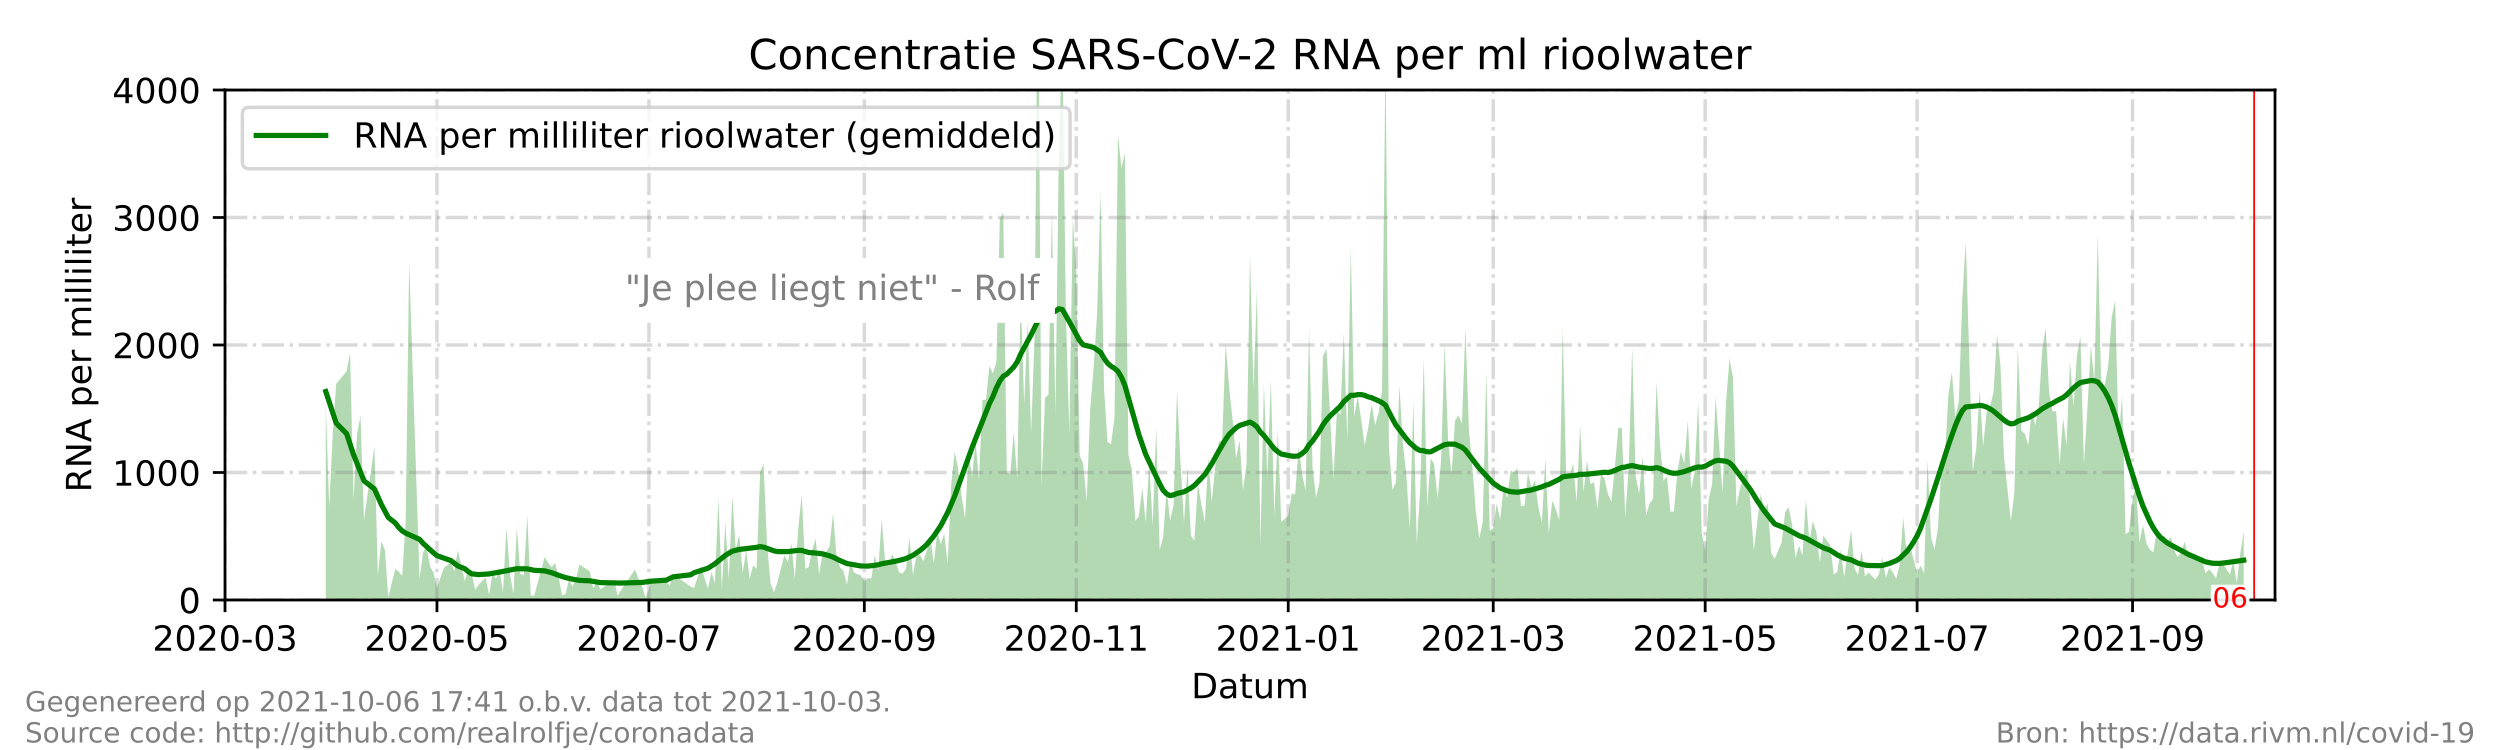 <?xml version="1.0" encoding="utf-8" standalone="no"?>
<!DOCTYPE svg PUBLIC "-//W3C//DTD SVG 1.1//EN"
  "http://www.w3.org/Graphics/SVG/1.1/DTD/svg11.dtd">
<!-- Created with matplotlib (https://matplotlib.org/) -->
<svg height="216pt" version="1.1" viewBox="0 0 720 216" width="720pt" xmlns="http://www.w3.org/2000/svg" xmlns:xlink="http://www.w3.org/1999/xlink">
 <defs>
  <style type="text/css">*{stroke-linecap:butt;stroke-linejoin:round;}</style>
 </defs>
 <g id="figure_1">
  <g id="patch_1">
   <path d="M 0 216 
L 720 216 
L 720 0 
L 0 0 
z
" style="fill:#ffffff;"/>
  </g>
  <g id="axes_1">
   <g id="patch_2">
    <path d="M 64.8 172.8 
L 655.2 172.8 
L 655.2 25.92 
L 64.8 25.92 
z
" style="fill:#ffffff;"/>
   </g>
   <g id="PolyCollection_1">
    <path clip-path="url(#p3faa50abd6)" d="M 93.82 172.8 
L 93.82 172.8 
L 94.82 172.8 
L 95.821 172.8 
L 96.822 172.8 
L 99.824 172.8 
L 100.824 172.8 
L 101.825 172.8 
L 102.826 172.8 
L 103.826 172.8 
L 104.827 172.8 
L 107.829 172.8 
L 108.83 172.8 
L 109.831 172.8 
L 110.831 172.8 
L 111.832 172.8 
L 113.833 172.8 
L 114.834 172.8 
L 115.835 172.8 
L 116.835 172.8 
L 117.836 172.8 
L 120.838 172.8 
L 121.839 172.8 
L 122.839 172.8 
L 123.84 172.8 
L 124.841 172.8 
L 125.841 172.8 
L 127.843 172.8 
L 129.844 172.8 
L 130.845 172.8 
L 131.845 172.8 
L 133.847 172.8 
L 134.847 172.8 
L 135.848 172.8 
L 136.849 172.8 
L 137.849 172.8 
L 139.851 172.8 
L 140.852 172.8 
L 141.852 172.8 
L 142.853 172.8 
L 143.854 172.8 
L 144.854 172.8 
L 145.855 172.8 
L 146.856 172.8 
L 147.856 172.8 
L 148.857 172.8 
L 149.858 172.8 
L 150.858 172.8 
L 151.859 172.8 
L 152.86 172.8 
L 153.86 172.8 
L 156.862 172.8 
L 157.863 172.8 
L 158.864 172.8 
L 159.864 172.8 
L 160.865 172.8 
L 161.866 172.8 
L 162.866 172.8 
L 163.867 172.8 
L 164.868 172.8 
L 165.868 172.8 
L 166.869 172.8 
L 169.871 172.8 
L 170.872 172.8 
L 171.873 172.8 
L 172.873 172.8 
L 176.876 172.8 
L 177.877 172.8 
L 178.877 172.8 
L 182.88 172.8 
L 183.881 172.8 
L 184.881 172.8 
L 185.882 172.8 
L 187.883 172.8 
L 191.886 172.8 
L 192.887 172.8 
L 193.887 172.8 
L 198.891 172.8 
L 199.892 172.8 
L 201.893 172.8 
L 203.894 172.8 
L 204.895 172.8 
L 205.896 172.8 
L 206.896 172.8 
L 207.897 172.8 
L 208.898 172.8 
L 209.898 172.8 
L 210.899 172.8 
L 211.9 172.8 
L 212.9 172.8 
L 213.901 172.8 
L 214.902 172.8 
L 215.902 172.8 
L 216.903 172.8 
L 217.904 172.8 
L 218.904 172.8 
L 219.905 172.8 
L 220.906 172.8 
L 221.906 172.8 
L 222.907 172.8 
L 223.908 172.8 
L 225.909 172.8 
L 226.91 172.8 
L 227.911 172.8 
L 228.911 172.8 
L 229.912 172.8 
L 230.913 172.8 
L 231.913 172.8 
L 232.914 172.8 
L 233.915 172.8 
L 234.915 172.8 
L 235.916 172.8 
L 236.917 172.8 
L 237.917 172.8 
L 238.918 172.8 
L 239.919 172.8 
L 240.919 172.8 
L 241.92 172.8 
L 242.921 172.8 
L 243.921 172.8 
L 244.922 172.8 
L 245.923 172.8 
L 246.923 172.8 
L 247.924 172.8 
L 248.925 172.8 
L 249.925 172.8 
L 250.926 172.8 
L 251.927 172.8 
L 252.927 172.8 
L 253.928 172.8 
L 254.929 172.8 
L 255.929 172.8 
L 256.93 172.8 
L 257.931 172.8 
L 258.932 172.8 
L 259.932 172.8 
L 260.933 172.8 
L 261.934 172.8 
L 262.934 172.8 
L 263.935 172.8 
L 264.936 172.8 
L 265.936 172.8 
L 266.937 172.8 
L 267.938 172.8 
L 268.938 172.8 
L 269.939 172.8 
L 270.94 172.8 
L 271.94 172.8 
L 272.941 172.8 
L 273.942 172.8 
L 274.942 172.8 
L 275.943 172.8 
L 276.944 172.8 
L 277.944 172.8 
L 278.945 172.8 
L 279.946 172.8 
L 280.946 172.8 
L 281.947 172.8 
L 282.948 172.8 
L 283.948 172.8 
L 284.949 172.8 
L 285.95 172.8 
L 286.951 172.8 
L 287.951 172.8 
L 288.952 172.8 
L 289.953 172.8 
L 290.953 172.8 
L 291.954 172.8 
L 292.955 172.8 
L 293.955 172.8 
L 294.956 172.8 
L 295.957 172.8 
L 296.957 172.8 
L 297.958 172.8 
L 298.959 172.8 
L 299.959 172.8 
L 300.96 172.8 
L 301.961 172.8 
L 302.961 172.8 
L 303.962 172.8 
L 304.963 172.8 
L 305.963 172.8 
L 306.964 172.8 
L 307.965 172.8 
L 308.965 172.8 
L 309.966 172.8 
L 310.967 172.8 
L 311.967 172.8 
L 312.968 172.8 
L 313.969 172.8 
L 314.969 172.8 
L 315.97 172.8 
L 316.971 172.8 
L 317.972 172.8 
L 318.972 172.8 
L 319.973 172.8 
L 320.974 172.8 
L 321.974 172.8 
L 322.975 172.8 
L 323.976 172.8 
L 324.976 172.8 
L 325.977 172.8 
L 326.978 172.8 
L 327.978 172.8 
L 328.979 172.8 
L 329.98 172.8 
L 330.98 172.8 
L 331.981 172.8 
L 332.982 172.8 
L 333.982 172.8 
L 334.983 172.8 
L 335.984 172.8 
L 336.984 172.8 
L 337.985 172.8 
L 338.986 172.8 
L 339.986 172.8 
L 340.987 172.8 
L 341.988 172.8 
L 342.988 172.8 
L 343.989 172.8 
L 344.99 172.8 
L 345.991 172.8 
L 346.991 172.8 
L 347.992 172.8 
L 348.993 172.8 
L 349.993 172.8 
L 350.994 172.8 
L 351.995 172.8 
L 352.995 172.8 
L 353.996 172.8 
L 354.997 172.8 
L 355.997 172.8 
L 356.998 172.8 
L 357.999 172.8 
L 358.999 172.8 
L 360 172.8 
L 361.001 172.8 
L 362.001 172.8 
L 363.002 172.8 
L 364.003 172.8 
L 365.003 172.8 
L 366.004 172.8 
L 367.005 172.8 
L 368.005 172.8 
L 369.006 172.8 
L 371.007 172.8 
L 372.008 172.8 
L 373.009 172.8 
L 374.009 172.8 
L 375.01 172.8 
L 376.011 172.8 
L 377.012 172.8 
L 378.012 172.8 
L 379.013 172.8 
L 380.014 172.8 
L 381.014 172.8 
L 382.015 172.8 
L 383.016 172.8 
L 384.016 172.8 
L 385.017 172.8 
L 386.018 172.8 
L 387.018 172.8 
L 388.019 172.8 
L 389.02 172.8 
L 390.02 172.8 
L 391.021 172.8 
L 392.022 172.8 
L 393.022 172.8 
L 394.023 172.8 
L 395.024 172.8 
L 396.024 172.8 
L 397.025 172.8 
L 398.026 172.8 
L 399.026 172.8 
L 400.027 172.8 
L 401.028 172.8 
L 402.028 172.8 
L 403.029 172.8 
L 404.03 172.8 
L 405.031 172.8 
L 406.031 172.8 
L 407.032 172.8 
L 408.033 172.8 
L 409.033 172.8 
L 410.034 172.8 
L 411.035 172.8 
L 412.035 172.8 
L 413.036 172.8 
L 414.037 172.8 
L 415.037 172.8 
L 416.038 172.8 
L 417.039 172.8 
L 418.039 172.8 
L 419.04 172.8 
L 420.041 172.8 
L 421.041 172.8 
L 422.042 172.8 
L 423.043 172.8 
L 424.043 172.8 
L 425.044 172.8 
L 426.045 172.8 
L 427.045 172.8 
L 428.046 172.8 
L 429.047 172.8 
L 430.047 172.8 
L 431.048 172.8 
L 432.049 172.8 
L 433.049 172.8 
L 434.05 172.8 
L 435.051 172.8 
L 436.052 172.8 
L 437.052 172.8 
L 438.053 172.8 
L 439.054 172.8 
L 440.054 172.8 
L 441.055 172.8 
L 442.056 172.8 
L 443.056 172.8 
L 444.057 172.8 
L 445.058 172.8 
L 446.058 172.8 
L 447.059 172.8 
L 448.06 172.8 
L 449.06 172.8 
L 450.061 172.8 
L 451.062 172.8 
L 452.062 172.8 
L 453.063 172.8 
L 454.064 172.8 
L 455.064 172.8 
L 456.065 172.8 
L 457.066 172.8 
L 458.066 172.8 
L 459.067 172.8 
L 460.068 172.8 
L 461.068 172.8 
L 462.069 172.8 
L 463.07 172.8 
L 464.071 172.8 
L 465.071 172.8 
L 466.072 172.8 
L 467.073 172.8 
L 468.073 172.8 
L 469.074 172.8 
L 470.075 172.8 
L 471.075 172.8 
L 472.076 172.8 
L 473.077 172.8 
L 474.077 172.8 
L 475.078 172.8 
L 476.079 172.8 
L 477.079 172.8 
L 478.08 172.8 
L 479.081 172.8 
L 480.081 172.8 
L 481.082 172.8 
L 482.083 172.8 
L 483.083 172.8 
L 484.084 172.8 
L 485.085 172.8 
L 486.085 172.8 
L 487.086 172.8 
L 488.087 172.8 
L 489.087 172.8 
L 490.088 172.8 
L 491.089 172.8 
L 492.089 172.8 
L 493.09 172.8 
L 494.091 172.8 
L 495.092 172.8 
L 496.092 172.8 
L 497.093 172.8 
L 498.094 172.8 
L 499.094 172.8 
L 500.095 172.8 
L 501.096 172.8 
L 502.096 172.8 
L 503.097 172.8 
L 504.098 172.8 
L 505.098 172.8 
L 506.099 172.8 
L 507.1 172.8 
L 508.1 172.8 
L 509.101 172.8 
L 510.102 172.8 
L 511.102 172.8 
L 513.104 172.8 
L 514.104 172.8 
L 515.105 172.8 
L 516.106 172.8 
L 517.106 172.8 
L 518.107 172.8 
L 519.108 172.8 
L 520.108 172.8 
L 521.109 172.8 
L 522.11 172.8 
L 523.111 172.8 
L 524.111 172.8 
L 525.112 172.8 
L 527.113 172.8 
L 528.114 172.8 
L 529.115 172.8 
L 530.115 172.8 
L 531.116 172.8 
L 533.117 172.8 
L 534.118 172.8 
L 535.119 172.8 
L 536.119 172.8 
L 537.12 172.8 
L 538.121 172.8 
L 540.122 172.8 
L 541.123 172.8 
L 542.123 172.8 
L 543.124 172.8 
L 544.125 172.8 
L 545.125 172.8 
L 546.126 172.8 
L 547.127 172.8 
L 548.127 172.8 
L 549.128 172.8 
L 550.129 172.8 
L 551.129 172.8 
L 552.13 172.8 
L 553.131 172.8 
L 554.132 172.8 
L 555.132 172.8 
L 556.133 172.8 
L 557.134 172.8 
L 558.134 172.8 
L 559.135 172.8 
L 560.136 172.8 
L 561.136 172.8 
L 562.137 172.8 
L 563.138 172.8 
L 564.138 172.8 
L 565.139 172.8 
L 566.14 172.8 
L 568.141 172.8 
L 569.142 172.8 
L 570.142 172.8 
L 571.143 172.8 
L 572.144 172.8 
L 573.144 172.8 
L 574.145 172.8 
L 575.146 172.8 
L 576.146 172.8 
L 577.147 172.8 
L 578.148 172.8 
L 579.148 172.8 
L 580.149 172.8 
L 581.15 172.8 
L 582.151 172.8 
L 583.151 172.8 
L 584.152 172.8 
L 585.153 172.8 
L 586.153 172.8 
L 587.154 172.8 
L 588.155 172.8 
L 589.155 172.8 
L 590.156 172.8 
L 591.157 172.8 
L 592.157 172.8 
L 593.158 172.8 
L 594.159 172.8 
L 595.159 172.8 
L 596.16 172.8 
L 597.161 172.8 
L 598.161 172.8 
L 599.162 172.8 
L 600.163 172.8 
L 601.163 172.8 
L 602.164 172.8 
L 603.165 172.8 
L 604.165 172.8 
L 605.166 172.8 
L 606.167 172.8 
L 607.167 172.8 
L 608.168 172.8 
L 609.169 172.8 
L 610.169 172.8 
L 611.17 172.8 
L 612.171 172.8 
L 613.172 172.8 
L 614.172 172.8 
L 615.173 172.8 
L 616.174 172.8 
L 617.174 172.8 
L 618.175 172.8 
L 619.176 172.8 
L 620.176 172.8 
L 621.177 172.8 
L 622.178 172.8 
L 623.178 172.8 
L 624.179 172.8 
L 625.18 172.8 
L 626.18 172.8 
L 627.181 172.8 
L 628.182 172.8 
L 629.182 172.8 
L 630.183 172.8 
L 631.184 172.8 
L 632.184 172.8 
L 633.185 172.8 
L 634.186 172.8 
L 635.186 172.8 
L 636.187 172.8 
L 637.188 172.8 
L 638.188 172.8 
L 639.189 172.8 
L 640.19 172.8 
L 641.191 172.8 
L 642.191 172.8 
L 643.192 172.8 
L 644.193 172.8 
L 645.193 172.8 
L 646.194 172.8 
L 646.194 172.8 
L 646.194 153.066 
L 645.193 159.388 
L 644.193 167.932 
L 643.192 161.64 
L 642.191 165.477 
L 641.191 163.879 
L 640.19 162.243 
L 639.189 162.401 
L 638.188 166.599 
L 637.188 165.039 
L 636.187 163.979 
L 635.186 165.132 
L 634.186 161.365 
L 633.185 160.511 
L 632.184 159.668 
L 631.184 159.422 
L 630.183 160.305 
L 629.182 155.993 
L 628.182 159.146 
L 627.181 160.384 
L 626.18 158.565 
L 625.18 154.609 
L 624.179 156.038 
L 623.178 154.065 
L 622.178 155.445 
L 621.177 152.588 
L 620.176 159.071 
L 619.176 158.311 
L 618.175 156.481 
L 617.174 151.198 
L 616.174 156.308 
L 615.173 139.804 
L 614.172 143.778 
L 613.172 153.052 
L 612.171 153.903 
L 611.17 113.673 
L 610.169 126.552 
L 609.169 86.556 
L 608.168 91.367 
L 607.167 105.363 
L 606.167 110.947 
L 605.166 112.115 
L 604.165 67.484 
L 603.165 109.566 
L 602.164 99.674 
L 601.163 117.703 
L 600.163 133.575 
L 599.162 96.914 
L 598.161 102.427 
L 597.161 117.063 
L 596.16 103.975 
L 595.159 128.231 
L 594.159 120.401 
L 593.158 133.881 
L 592.157 118.374 
L 591.157 118.544 
L 590.156 113.231 
L 589.155 94.393 
L 588.155 100.81 
L 587.154 116.983 
L 586.153 122.566 
L 585.153 117.94 
L 584.152 128.276 
L 583.151 124.907 
L 582.151 124.05 
L 581.15 99.893 
L 580.149 141.761 
L 579.148 150.068 
L 578.148 140.839 
L 577.147 131.635 
L 576.146 105.299 
L 575.146 96.246 
L 574.145 112.877 
L 573.144 117.094 
L 572.144 118.679 
L 571.143 128.587 
L 570.142 112.395 
L 569.142 129.273 
L 568.141 135.748 
L 566.14 69.624 
L 565.139 86.11 
L 564.138 115.621 
L 563.138 120.084 
L 562.137 107.107 
L 561.136 113.775 
L 560.136 131.658 
L 559.135 133.732 
L 558.134 152.113 
L 557.134 158.279 
L 556.133 154.895 
L 555.132 132.473 
L 554.132 165.203 
L 553.131 162.866 
L 552.13 165.045 
L 551.129 161.124 
L 550.129 157.473 
L 549.128 159.381 
L 548.127 149.039 
L 547.127 162.578 
L 546.126 166.706 
L 545.125 164.762 
L 544.125 163.466 
L 543.124 166.408 
L 542.123 160.647 
L 541.123 165.344 
L 540.122 166.933 
L 538.121 164.908 
L 537.12 166.048 
L 536.119 158.565 
L 535.119 165.652 
L 534.118 163.717 
L 533.117 152.602 
L 531.116 166.231 
L 530.115 158.37 
L 529.115 164.722 
L 528.114 165.455 
L 527.113 156.946 
L 525.112 154.318 
L 524.111 161.941 
L 523.111 153.307 
L 522.11 150.073 
L 521.109 155.84 
L 520.108 143.824 
L 519.108 159.958 
L 518.107 157.182 
L 517.106 160.724 
L 516.106 150.877 
L 515.105 146.073 
L 514.104 147.624 
L 513.104 156.279 
L 511.102 160.98 
L 510.102 159.296 
L 509.101 144.976 
L 508.1 147.069 
L 507.1 142.241 
L 506.099 150.252 
L 505.098 158.487 
L 504.098 144.834 
L 503.097 135.027 
L 502.096 137.387 
L 501.096 140.765 
L 500.095 145.787 
L 499.094 108.755 
L 498.094 103.262 
L 497.093 115.854 
L 496.092 141.746 
L 495.092 127.974 
L 494.091 114.265 
L 493.09 139.502 
L 492.089 143.862 
L 491.089 158.803 
L 490.088 153.367 
L 489.087 115.731 
L 488.087 135.552 
L 487.086 140.782 
L 486.085 121.149 
L 485.085 133.512 
L 484.084 130.091 
L 483.083 135.881 
L 482.083 147.346 
L 481.082 147.359 
L 480.081 137.245 
L 479.081 138.463 
L 478.08 127.871 
L 477.079 110 
L 476.079 143.626 
L 475.078 145.034 
L 474.077 148.298 
L 473.077 131.583 
L 472.076 142.22 
L 471.075 137.022 
L 470.075 100.001 
L 469.074 134.666 
L 468.073 148.856 
L 467.073 123.085 
L 466.072 123.289 
L 465.071 134.702 
L 464.071 144.519 
L 463.07 142.3 
L 462.069 137.706 
L 461.068 136.595 
L 460.068 146.561 
L 459.067 138.886 
L 458.066 139.429 
L 457.066 132.665 
L 456.065 141.618 
L 455.064 122.584 
L 454.064 144.577 
L 453.063 133.395 
L 452.062 137.274 
L 451.062 137.453 
L 450.061 94.154 
L 449.06 149.837 
L 448.06 146.658 
L 447.059 144.203 
L 446.058 153.593 
L 445.058 131.99 
L 444.057 150.483 
L 443.056 146.063 
L 442.056 138.27 
L 441.055 140.474 
L 440.054 136.174 
L 439.054 145.562 
L 438.053 145.824 
L 437.052 134.918 
L 436.052 136.105 
L 435.051 135.504 
L 434.05 143.412 
L 433.049 140.431 
L 432.049 149.632 
L 431.048 144.981 
L 430.047 152.135 
L 429.047 152.822 
L 428.046 107.094 
L 427.045 150.108 
L 426.045 155.111 
L 425.044 147.418 
L 424.043 134.379 
L 423.043 123.736 
L 422.042 94.453 
L 421.041 122.009 
L 420.041 119.62 
L 419.04 121.189 
L 418.039 136.747 
L 417.039 126.434 
L 416.038 98.953 
L 415.037 132.436 
L 414.037 143.632 
L 413.036 133.625 
L 412.035 131.987 
L 411.035 145.901 
L 410.034 103.401 
L 409.033 140.753 
L 408.033 156.623 
L 407.032 115.693 
L 406.031 152.468 
L 405.031 136.725 
L 404.03 127.88 
L 403.029 110.95 
L 402.028 138.957 
L 401.028 141.071 
L 400.027 129.142 
L 399.026 15.689 
L 398.026 112.518 
L 397.025 118.918 
L 396.024 122.464 
L 395.024 116.446 
L 394.023 123.321 
L 393.022 128.227 
L 392.022 120.804 
L 391.021 114.072 
L 390.02 119.904 
L 389.02 70.995 
L 388.019 126.808 
L 387.018 95.858 
L 386.018 119.418 
L 385.017 118.311 
L 384.016 138.198 
L 383.016 118.671 
L 382.015 100.436 
L 381.014 102.554 
L 380.014 139.021 
L 379.013 143.226 
L 378.012 134.633 
L 377.012 94.713 
L 376.011 141.289 
L 375.01 136.549 
L 374.009 128.651 
L 373.009 142.367 
L 372.008 142.144 
L 371.007 148.582 
L 369.006 150.301 
L 368.005 124.131 
L 367.005 148.464 
L 366.004 109.279 
L 365.003 137.513 
L 364.003 110.618 
L 363.002 157.08 
L 362.001 83.439 
L 361.001 111.984 
L 360 73.103 
L 358.999 133.43 
L 357.999 141.102 
L 356.998 126.849 
L 355.997 131.987 
L 354.997 120.91 
L 353.996 111.683 
L 352.995 98.982 
L 351.995 126.49 
L 350.994 127.438 
L 349.993 134.07 
L 348.993 144.534 
L 347.992 131.681 
L 346.991 150.393 
L 345.991 145.278 
L 344.99 139.303 
L 343.989 155.751 
L 342.988 154.233 
L 341.988 134.666 
L 340.987 150.453 
L 339.986 133.212 
L 338.986 112.442 
L 337.985 145.386 
L 336.984 149.907 
L 335.984 140.873 
L 334.983 154.759 
L 333.982 158.326 
L 332.982 122.987 
L 331.981 151.408 
L 330.98 133.081 
L 329.98 150.505 
L 328.979 140.557 
L 327.978 148.639 
L 326.978 150.043 
L 325.977 135.318 
L 324.976 130.896 
L 323.976 44.195 
L 322.975 48.314 
L 321.974 38.96 
L 320.974 120.178 
L 319.973 127.942 
L 318.972 127.312 
L 317.972 112.151 
L 316.971 55.101 
L 315.97 90.11 
L 314.969 105.918 
L 313.969 118.047 
L 312.968 144.181 
L 311.967 133.66 
L 310.967 131.18 
L 309.966 77.768 
L 308.965 62.972 
L 307.965 124.883 
L 306.964 89.663 
L 305.963 10.999 
L 304.963 42.325 
L 303.962 119.379 
L 302.961 60.147 
L 301.961 113.671 
L 300.96 114.58 
L 299.959 139.851 
L 298.959 -22.689 
L 297.958 97.162 
L 296.957 124.686 
L 295.957 92.779 
L 294.956 116.281 
L 293.955 84.918 
L 292.955 138.007 
L 291.954 124.43 
L 290.953 136.679 
L 289.953 136.124 
L 288.952 61.257 
L 287.951 63.074 
L 286.951 104.374 
L 285.95 107.506 
L 284.949 105.391 
L 283.948 115.176 
L 282.948 115.177 
L 281.947 138.17 
L 280.946 127.208 
L 279.946 137.472 
L 278.945 130.375 
L 277.944 149.408 
L 276.944 142.902 
L 275.943 135.046 
L 274.942 130.121 
L 273.942 139.47 
L 272.941 162.341 
L 271.94 153.624 
L 270.94 156.72 
L 269.939 153.244 
L 268.938 162.158 
L 267.938 154.781 
L 266.937 158.55 
L 265.936 161.632 
L 264.936 159.762 
L 263.935 160.108 
L 262.934 165.527 
L 261.934 154.794 
L 260.933 163.75 
L 259.932 165.229 
L 258.932 164.822 
L 257.931 161.647 
L 256.93 159.606 
L 255.929 162.994 
L 254.929 161.884 
L 253.928 149.381 
L 252.927 164.429 
L 251.927 159.889 
L 250.926 166.563 
L 249.925 166.535 
L 248.925 167.355 
L 247.924 165.74 
L 246.923 165.395 
L 245.923 164.825 
L 244.922 161.831 
L 243.921 168.346 
L 242.921 164.5 
L 241.92 163.345 
L 240.919 160.257 
L 239.919 147.865 
L 238.918 157.254 
L 237.917 159.036 
L 236.917 159.196 
L 235.916 165.409 
L 234.915 155.121 
L 233.915 158.398 
L 232.914 163.286 
L 231.913 163.806 
L 230.913 142.402 
L 229.912 152.049 
L 228.911 166.735 
L 227.911 156.343 
L 226.91 161.919 
L 225.909 159.864 
L 223.908 167.583 
L 222.907 170.609 
L 221.906 167.929 
L 220.906 156.555 
L 219.905 133.565 
L 218.904 135.992 
L 217.904 163.817 
L 216.903 162.8 
L 215.902 166.724 
L 214.902 158.481 
L 213.901 165.013 
L 212.9 153.976 
L 211.9 158.265 
L 210.899 142.9 
L 209.898 166.827 
L 208.898 150.346 
L 207.897 169.498 
L 206.896 143.507 
L 205.896 167.884 
L 204.895 164.755 
L 203.894 169.503 
L 201.893 163.178 
L 199.892 169.337 
L 198.891 168.943 
L 193.887 165.412 
L 192.887 168.69 
L 191.886 167.502 
L 187.883 166.852 
L 185.882 172.117 
L 184.881 168.718 
L 183.881 166.637 
L 182.88 164.009 
L 178.877 169.956 
L 177.877 171.573 
L 176.876 167.092 
L 172.873 169.716 
L 171.873 167.099 
L 170.872 169.626 
L 169.871 164.572 
L 166.869 162.566 
L 165.868 166.791 
L 164.868 168.883 
L 163.867 166.818 
L 162.866 171.121 
L 161.866 171.434 
L 160.865 166.078 
L 159.864 162.127 
L 158.864 163.348 
L 157.863 162.075 
L 156.862 160.426 
L 153.86 171.558 
L 152.86 171.454 
L 151.859 148.377 
L 150.858 165.655 
L 149.858 165.27 
L 148.857 152.139 
L 147.856 171.059 
L 146.856 165.213 
L 145.855 151.929 
L 144.854 170.631 
L 143.854 163.842 
L 142.853 166.666 
L 141.852 165.108 
L 140.852 171.312 
L 139.851 166.334 
L 137.849 168.424 
L 136.849 169.84 
L 135.848 165.242 
L 134.847 164.106 
L 133.847 167.33 
L 131.845 158.454 
L 130.845 164.529 
L 129.844 161.972 
L 127.843 163.5 
L 125.841 169.278 
L 124.841 164.882 
L 123.84 163.087 
L 122.839 157.207 
L 121.839 159.025 
L 120.838 166.782 
L 117.836 75.409 
L 116.835 150.172 
L 115.835 165.827 
L 114.834 164.68 
L 113.833 163.825 
L 111.832 171.944 
L 110.831 158.326 
L 109.831 155.862 
L 108.83 165.54 
L 107.829 128.572 
L 104.827 149.722 
L 103.826 119.76 
L 102.826 125.072 
L 101.825 143.832 
L 100.824 101.507 
L 99.824 106.896 
L 96.822 110.558 
L 95.821 125.09 
L 94.82 146.065 
L 93.82 116.734 
z
" style="fill:#008000;fill-opacity:0.3;"/>
   </g>
   <g id="matplotlib.axis_1">
    <g id="xtick_1">
     <g id="line2d_1">
      <path clip-path="url(#p3faa50abd6)" d="M 64.8 172.8 
L 64.8 25.92 
" style="fill:none;stroke:#808080;stroke-dasharray:6.4,1.6,1,1.6;stroke-dashoffset:0;stroke-opacity:0.3;"/>
     </g>
     <g id="line2d_2">
      <defs>
       <path d="M 0 0 
L 0 3.5 
" id="m50e84d44f1" style="stroke:#000000;stroke-width:0.8;"/>
      </defs>
      <g>
       <use style="stroke:#000000;stroke-width:0.8;" x="64.8" xlink:href="#m50e84d44f1" y="172.8"/>
      </g>
     </g>
     <g id="text_1">
      <!-- 2020-03 -->
      <g transform="translate(43.909 187.398)scale(0.1 -0.1)">
       <defs>
        <path d="M 19.188 8.297 
L 53.609 8.297 
L 53.609 0 
L 7.328 0 
L 7.328 8.297 
Q 12.938 14.109 22.625 23.891 
Q 32.328 33.688 34.812 36.531 
Q 39.547 41.844 41.422 45.531 
Q 43.312 49.219 43.312 52.781 
Q 43.312 58.594 39.234 62.25 
Q 35.156 65.922 28.609 65.922 
Q 23.969 65.922 18.812 64.312 
Q 13.672 62.703 7.812 59.422 
L 7.812 69.391 
Q 13.766 71.781 18.938 73 
Q 24.125 74.219 28.422 74.219 
Q 39.75 74.219 46.484 68.547 
Q 53.219 62.891 53.219 53.422 
Q 53.219 48.922 51.531 44.891 
Q 49.859 40.875 45.406 35.406 
Q 44.188 33.984 37.641 27.219 
Q 31.109 20.453 19.188 8.297 
z
" id="DejaVuSans-50"/>
        <path d="M 31.781 66.406 
Q 24.172 66.406 20.328 58.906 
Q 16.5 51.422 16.5 36.375 
Q 16.5 21.391 20.328 13.891 
Q 24.172 6.391 31.781 6.391 
Q 39.453 6.391 43.281 13.891 
Q 47.125 21.391 47.125 36.375 
Q 47.125 51.422 43.281 58.906 
Q 39.453 66.406 31.781 66.406 
z
M 31.781 74.219 
Q 44.047 74.219 50.516 64.516 
Q 56.984 54.828 56.984 36.375 
Q 56.984 17.969 50.516 8.266 
Q 44.047 -1.422 31.781 -1.422 
Q 19.531 -1.422 13.062 8.266 
Q 6.594 17.969 6.594 36.375 
Q 6.594 54.828 13.062 64.516 
Q 19.531 74.219 31.781 74.219 
z
" id="DejaVuSans-48"/>
        <path d="M 4.891 31.391 
L 31.203 31.391 
L 31.203 23.391 
L 4.891 23.391 
z
" id="DejaVuSans-45"/>
        <path d="M 40.578 39.312 
Q 47.656 37.797 51.625 33 
Q 55.609 28.219 55.609 21.188 
Q 55.609 10.406 48.188 4.484 
Q 40.766 -1.422 27.094 -1.422 
Q 22.516 -1.422 17.656 -0.516 
Q 12.797 0.391 7.625 2.203 
L 7.625 11.719 
Q 11.719 9.328 16.594 8.109 
Q 21.484 6.891 26.812 6.891 
Q 36.078 6.891 40.938 10.547 
Q 45.797 14.203 45.797 21.188 
Q 45.797 27.641 41.281 31.266 
Q 36.766 34.906 28.719 34.906 
L 20.219 34.906 
L 20.219 43.016 
L 29.109 43.016 
Q 36.375 43.016 40.234 45.922 
Q 44.094 48.828 44.094 54.297 
Q 44.094 59.906 40.109 62.906 
Q 36.141 65.922 28.719 65.922 
Q 24.656 65.922 20.016 65.031 
Q 15.375 64.156 9.812 62.312 
L 9.812 71.094 
Q 15.438 72.656 20.344 73.438 
Q 25.25 74.219 29.594 74.219 
Q 40.828 74.219 47.359 69.109 
Q 53.906 64.016 53.906 55.328 
Q 53.906 49.266 50.438 45.094 
Q 46.969 40.922 40.578 39.312 
z
" id="DejaVuSans-51"/>
       </defs>
       <use xlink:href="#DejaVuSans-50"/>
       <use x="63.623" xlink:href="#DejaVuSans-48"/>
       <use x="127.246" xlink:href="#DejaVuSans-50"/>
       <use x="190.869" xlink:href="#DejaVuSans-48"/>
       <use x="254.492" xlink:href="#DejaVuSans-45"/>
       <use x="290.576" xlink:href="#DejaVuSans-48"/>
       <use x="354.199" xlink:href="#DejaVuSans-51"/>
      </g>
     </g>
    </g>
    <g id="xtick_2">
     <g id="line2d_3">
      <path clip-path="url(#p3faa50abd6)" d="M 125.841 172.8 
L 125.841 25.92 
" style="fill:none;stroke:#808080;stroke-dasharray:6.4,1.6,1,1.6;stroke-dashoffset:0;stroke-opacity:0.3;"/>
     </g>
     <g id="line2d_4">
      <g>
       <use style="stroke:#000000;stroke-width:0.8;" x="125.841" xlink:href="#m50e84d44f1" y="172.8"/>
      </g>
     </g>
     <g id="text_2">
      <!-- 2020-05 -->
      <g transform="translate(104.95 187.398)scale(0.1 -0.1)">
       <defs>
        <path d="M 10.797 72.906 
L 49.516 72.906 
L 49.516 64.594 
L 19.828 64.594 
L 19.828 46.734 
Q 21.969 47.469 24.109 47.828 
Q 26.266 48.188 28.422 48.188 
Q 40.625 48.188 47.75 41.5 
Q 54.891 34.812 54.891 23.391 
Q 54.891 11.625 47.562 5.094 
Q 40.234 -1.422 26.906 -1.422 
Q 22.312 -1.422 17.547 -0.641 
Q 12.797 0.141 7.719 1.703 
L 7.719 11.625 
Q 12.109 9.234 16.797 8.062 
Q 21.484 6.891 26.703 6.891 
Q 35.156 6.891 40.078 11.328 
Q 45.016 15.766 45.016 23.391 
Q 45.016 31 40.078 35.438 
Q 35.156 39.891 26.703 39.891 
Q 22.75 39.891 18.812 39.016 
Q 14.891 38.141 10.797 36.281 
z
" id="DejaVuSans-53"/>
       </defs>
       <use xlink:href="#DejaVuSans-50"/>
       <use x="63.623" xlink:href="#DejaVuSans-48"/>
       <use x="127.246" xlink:href="#DejaVuSans-50"/>
       <use x="190.869" xlink:href="#DejaVuSans-48"/>
       <use x="254.492" xlink:href="#DejaVuSans-45"/>
       <use x="290.576" xlink:href="#DejaVuSans-48"/>
       <use x="354.199" xlink:href="#DejaVuSans-53"/>
      </g>
     </g>
    </g>
    <g id="xtick_3">
     <g id="line2d_5">
      <path clip-path="url(#p3faa50abd6)" d="M 186.883 172.8 
L 186.883 25.92 
" style="fill:none;stroke:#808080;stroke-dasharray:6.4,1.6,1,1.6;stroke-dashoffset:0;stroke-opacity:0.3;"/>
     </g>
     <g id="line2d_6">
      <g>
       <use style="stroke:#000000;stroke-width:0.8;" x="186.883" xlink:href="#m50e84d44f1" y="172.8"/>
      </g>
     </g>
     <g id="text_3">
      <!-- 2020-07 -->
      <g transform="translate(165.991 187.398)scale(0.1 -0.1)">
       <defs>
        <path d="M 8.203 72.906 
L 55.078 72.906 
L 55.078 68.703 
L 28.609 0 
L 18.312 0 
L 43.219 64.594 
L 8.203 64.594 
z
" id="DejaVuSans-55"/>
       </defs>
       <use xlink:href="#DejaVuSans-50"/>
       <use x="63.623" xlink:href="#DejaVuSans-48"/>
       <use x="127.246" xlink:href="#DejaVuSans-50"/>
       <use x="190.869" xlink:href="#DejaVuSans-48"/>
       <use x="254.492" xlink:href="#DejaVuSans-45"/>
       <use x="290.576" xlink:href="#DejaVuSans-48"/>
       <use x="354.199" xlink:href="#DejaVuSans-55"/>
      </g>
     </g>
    </g>
    <g id="xtick_4">
     <g id="line2d_7">
      <path clip-path="url(#p3faa50abd6)" d="M 248.925 172.8 
L 248.925 25.92 
" style="fill:none;stroke:#808080;stroke-dasharray:6.4,1.6,1,1.6;stroke-dashoffset:0;stroke-opacity:0.3;"/>
     </g>
     <g id="line2d_8">
      <g>
       <use style="stroke:#000000;stroke-width:0.8;" x="248.925" xlink:href="#m50e84d44f1" y="172.8"/>
      </g>
     </g>
     <g id="text_4">
      <!-- 2020-09 -->
      <g transform="translate(228.033 187.398)scale(0.1 -0.1)">
       <defs>
        <path d="M 10.984 1.516 
L 10.984 10.5 
Q 14.703 8.734 18.5 7.812 
Q 22.312 6.891 25.984 6.891 
Q 35.75 6.891 40.891 13.453 
Q 46.047 20.016 46.781 33.406 
Q 43.953 29.203 39.594 26.953 
Q 35.25 24.703 29.984 24.703 
Q 19.047 24.703 12.672 31.312 
Q 6.297 37.938 6.297 49.422 
Q 6.297 60.641 12.938 67.422 
Q 19.578 74.219 30.609 74.219 
Q 43.266 74.219 49.922 64.516 
Q 56.594 54.828 56.594 36.375 
Q 56.594 19.141 48.406 8.859 
Q 40.234 -1.422 26.422 -1.422 
Q 22.703 -1.422 18.891 -0.688 
Q 15.094 0.047 10.984 1.516 
z
M 30.609 32.422 
Q 37.25 32.422 41.125 36.953 
Q 45.016 41.5 45.016 49.422 
Q 45.016 57.281 41.125 61.844 
Q 37.25 66.406 30.609 66.406 
Q 23.969 66.406 20.094 61.844 
Q 16.219 57.281 16.219 49.422 
Q 16.219 41.5 20.094 36.953 
Q 23.969 32.422 30.609 32.422 
z
" id="DejaVuSans-57"/>
       </defs>
       <use xlink:href="#DejaVuSans-50"/>
       <use x="63.623" xlink:href="#DejaVuSans-48"/>
       <use x="127.246" xlink:href="#DejaVuSans-50"/>
       <use x="190.869" xlink:href="#DejaVuSans-48"/>
       <use x="254.492" xlink:href="#DejaVuSans-45"/>
       <use x="290.576" xlink:href="#DejaVuSans-48"/>
       <use x="354.199" xlink:href="#DejaVuSans-57"/>
      </g>
     </g>
    </g>
    <g id="xtick_5">
     <g id="line2d_9">
      <path clip-path="url(#p3faa50abd6)" d="M 309.966 172.8 
L 309.966 25.92 
" style="fill:none;stroke:#808080;stroke-dasharray:6.4,1.6,1,1.6;stroke-dashoffset:0;stroke-opacity:0.3;"/>
     </g>
     <g id="line2d_10">
      <g>
       <use style="stroke:#000000;stroke-width:0.8;" x="309.966" xlink:href="#m50e84d44f1" y="172.8"/>
      </g>
     </g>
     <g id="text_5">
      <!-- 2020-11 -->
      <g transform="translate(289.075 187.398)scale(0.1 -0.1)">
       <defs>
        <path d="M 12.406 8.297 
L 28.516 8.297 
L 28.516 63.922 
L 10.984 60.406 
L 10.984 69.391 
L 28.422 72.906 
L 38.281 72.906 
L 38.281 8.297 
L 54.391 8.297 
L 54.391 0 
L 12.406 0 
z
" id="DejaVuSans-49"/>
       </defs>
       <use xlink:href="#DejaVuSans-50"/>
       <use x="63.623" xlink:href="#DejaVuSans-48"/>
       <use x="127.246" xlink:href="#DejaVuSans-50"/>
       <use x="190.869" xlink:href="#DejaVuSans-48"/>
       <use x="254.492" xlink:href="#DejaVuSans-45"/>
       <use x="290.576" xlink:href="#DejaVuSans-49"/>
       <use x="354.199" xlink:href="#DejaVuSans-49"/>
      </g>
     </g>
    </g>
    <g id="xtick_6">
     <g id="line2d_11">
      <path clip-path="url(#p3faa50abd6)" d="M 371.007 172.8 
L 371.007 25.92 
" style="fill:none;stroke:#808080;stroke-dasharray:6.4,1.6,1,1.6;stroke-dashoffset:0;stroke-opacity:0.3;"/>
     </g>
     <g id="line2d_12">
      <g>
       <use style="stroke:#000000;stroke-width:0.8;" x="371.007" xlink:href="#m50e84d44f1" y="172.8"/>
      </g>
     </g>
     <g id="text_6">
      <!-- 2021-01 -->
      <g transform="translate(350.116 187.398)scale(0.1 -0.1)">
       <use xlink:href="#DejaVuSans-50"/>
       <use x="63.623" xlink:href="#DejaVuSans-48"/>
       <use x="127.246" xlink:href="#DejaVuSans-50"/>
       <use x="190.869" xlink:href="#DejaVuSans-49"/>
       <use x="254.492" xlink:href="#DejaVuSans-45"/>
       <use x="290.576" xlink:href="#DejaVuSans-48"/>
       <use x="354.199" xlink:href="#DejaVuSans-49"/>
      </g>
     </g>
    </g>
    <g id="xtick_7">
     <g id="line2d_13">
      <path clip-path="url(#p3faa50abd6)" d="M 430.047 172.8 
L 430.047 25.92 
" style="fill:none;stroke:#808080;stroke-dasharray:6.4,1.6,1,1.6;stroke-dashoffset:0;stroke-opacity:0.3;"/>
     </g>
     <g id="line2d_14">
      <g>
       <use style="stroke:#000000;stroke-width:0.8;" x="430.047" xlink:href="#m50e84d44f1" y="172.8"/>
      </g>
     </g>
     <g id="text_7">
      <!-- 2021-03 -->
      <g transform="translate(409.156 187.398)scale(0.1 -0.1)">
       <use xlink:href="#DejaVuSans-50"/>
       <use x="63.623" xlink:href="#DejaVuSans-48"/>
       <use x="127.246" xlink:href="#DejaVuSans-50"/>
       <use x="190.869" xlink:href="#DejaVuSans-49"/>
       <use x="254.492" xlink:href="#DejaVuSans-45"/>
       <use x="290.576" xlink:href="#DejaVuSans-48"/>
       <use x="354.199" xlink:href="#DejaVuSans-51"/>
      </g>
     </g>
    </g>
    <g id="xtick_8">
     <g id="line2d_15">
      <path clip-path="url(#p3faa50abd6)" d="M 491.089 172.8 
L 491.089 25.92 
" style="fill:none;stroke:#808080;stroke-dasharray:6.4,1.6,1,1.6;stroke-dashoffset:0;stroke-opacity:0.3;"/>
     </g>
     <g id="line2d_16">
      <g>
       <use style="stroke:#000000;stroke-width:0.8;" x="491.089" xlink:href="#m50e84d44f1" y="172.8"/>
      </g>
     </g>
     <g id="text_8">
      <!-- 2021-05 -->
      <g transform="translate(470.197 187.398)scale(0.1 -0.1)">
       <use xlink:href="#DejaVuSans-50"/>
       <use x="63.623" xlink:href="#DejaVuSans-48"/>
       <use x="127.246" xlink:href="#DejaVuSans-50"/>
       <use x="190.869" xlink:href="#DejaVuSans-49"/>
       <use x="254.492" xlink:href="#DejaVuSans-45"/>
       <use x="290.576" xlink:href="#DejaVuSans-48"/>
       <use x="354.199" xlink:href="#DejaVuSans-53"/>
      </g>
     </g>
    </g>
    <g id="xtick_9">
     <g id="line2d_17">
      <path clip-path="url(#p3faa50abd6)" d="M 552.13 172.8 
L 552.13 25.92 
" style="fill:none;stroke:#808080;stroke-dasharray:6.4,1.6,1,1.6;stroke-dashoffset:0;stroke-opacity:0.3;"/>
     </g>
     <g id="line2d_18">
      <g>
       <use style="stroke:#000000;stroke-width:0.8;" x="552.13" xlink:href="#m50e84d44f1" y="172.8"/>
      </g>
     </g>
     <g id="text_9">
      <!-- 2021-07 -->
      <g transform="translate(531.239 187.398)scale(0.1 -0.1)">
       <use xlink:href="#DejaVuSans-50"/>
       <use x="63.623" xlink:href="#DejaVuSans-48"/>
       <use x="127.246" xlink:href="#DejaVuSans-50"/>
       <use x="190.869" xlink:href="#DejaVuSans-49"/>
       <use x="254.492" xlink:href="#DejaVuSans-45"/>
       <use x="290.576" xlink:href="#DejaVuSans-48"/>
       <use x="354.199" xlink:href="#DejaVuSans-55"/>
      </g>
     </g>
    </g>
    <g id="xtick_10">
     <g id="line2d_19">
      <path clip-path="url(#p3faa50abd6)" d="M 614.172 172.8 
L 614.172 25.92 
" style="fill:none;stroke:#808080;stroke-dasharray:6.4,1.6,1,1.6;stroke-dashoffset:0;stroke-opacity:0.3;"/>
     </g>
     <g id="line2d_20">
      <g>
       <use style="stroke:#000000;stroke-width:0.8;" x="614.172" xlink:href="#m50e84d44f1" y="172.8"/>
      </g>
     </g>
     <g id="text_10">
      <!-- 2021-09 -->
      <g transform="translate(593.281 187.398)scale(0.1 -0.1)">
       <use xlink:href="#DejaVuSans-50"/>
       <use x="63.623" xlink:href="#DejaVuSans-48"/>
       <use x="127.246" xlink:href="#DejaVuSans-50"/>
       <use x="190.869" xlink:href="#DejaVuSans-49"/>
       <use x="254.492" xlink:href="#DejaVuSans-45"/>
       <use x="290.576" xlink:href="#DejaVuSans-48"/>
       <use x="354.199" xlink:href="#DejaVuSans-57"/>
      </g>
     </g>
    </g>
    <g id="text_11">
     <!-- Datum -->
     <g transform="translate(343.087 201.077)scale(0.1 -0.1)">
      <defs>
       <path d="M 19.672 64.797 
L 19.672 8.109 
L 31.594 8.109 
Q 46.688 8.109 53.688 14.938 
Q 60.688 21.781 60.688 36.531 
Q 60.688 51.172 53.688 57.984 
Q 46.688 64.797 31.594 64.797 
z
M 9.812 72.906 
L 30.078 72.906 
Q 51.266 72.906 61.172 64.094 
Q 71.094 55.281 71.094 36.531 
Q 71.094 17.672 61.125 8.828 
Q 51.172 0 30.078 0 
L 9.812 0 
z
" id="DejaVuSans-68"/>
       <path d="M 34.281 27.484 
Q 23.391 27.484 19.188 25 
Q 14.984 22.516 14.984 16.5 
Q 14.984 11.719 18.141 8.906 
Q 21.297 6.109 26.703 6.109 
Q 34.188 6.109 38.703 11.406 
Q 43.219 16.703 43.219 25.484 
L 43.219 27.484 
z
M 52.203 31.203 
L 52.203 0 
L 43.219 0 
L 43.219 8.297 
Q 40.141 3.328 35.547 0.953 
Q 30.953 -1.422 24.312 -1.422 
Q 15.922 -1.422 10.953 3.297 
Q 6 8.016 6 15.922 
Q 6 25.141 12.172 29.828 
Q 18.359 34.516 30.609 34.516 
L 43.219 34.516 
L 43.219 35.406 
Q 43.219 41.609 39.141 45 
Q 35.062 48.391 27.688 48.391 
Q 23 48.391 18.547 47.266 
Q 14.109 46.141 10.016 43.891 
L 10.016 52.203 
Q 14.938 54.109 19.578 55.047 
Q 24.219 56 28.609 56 
Q 40.484 56 46.344 49.844 
Q 52.203 43.703 52.203 31.203 
z
" id="DejaVuSans-97"/>
       <path d="M 18.312 70.219 
L 18.312 54.688 
L 36.812 54.688 
L 36.812 47.703 
L 18.312 47.703 
L 18.312 18.016 
Q 18.312 11.328 20.141 9.422 
Q 21.969 7.516 27.594 7.516 
L 36.812 7.516 
L 36.812 0 
L 27.594 0 
Q 17.188 0 13.234 3.875 
Q 9.281 7.766 9.281 18.016 
L 9.281 47.703 
L 2.688 47.703 
L 2.688 54.688 
L 9.281 54.688 
L 9.281 70.219 
z
" id="DejaVuSans-116"/>
       <path d="M 8.5 21.578 
L 8.5 54.688 
L 17.484 54.688 
L 17.484 21.922 
Q 17.484 14.156 20.5 10.266 
Q 23.531 6.391 29.594 6.391 
Q 36.859 6.391 41.078 11.031 
Q 45.312 15.672 45.312 23.688 
L 45.312 54.688 
L 54.297 54.688 
L 54.297 0 
L 45.312 0 
L 45.312 8.406 
Q 42.047 3.422 37.719 1 
Q 33.406 -1.422 27.688 -1.422 
Q 18.266 -1.422 13.375 4.438 
Q 8.5 10.297 8.5 21.578 
z
M 31.109 56 
z
" id="DejaVuSans-117"/>
       <path d="M 52 44.188 
Q 55.375 50.25 60.062 53.125 
Q 64.75 56 71.094 56 
Q 79.641 56 84.281 50.016 
Q 88.922 44.047 88.922 33.016 
L 88.922 0 
L 79.891 0 
L 79.891 32.719 
Q 79.891 40.578 77.094 44.375 
Q 74.312 48.188 68.609 48.188 
Q 61.625 48.188 57.562 43.547 
Q 53.516 38.922 53.516 30.906 
L 53.516 0 
L 44.484 0 
L 44.484 32.719 
Q 44.484 40.625 41.703 44.406 
Q 38.922 48.188 33.109 48.188 
Q 26.219 48.188 22.156 43.531 
Q 18.109 38.875 18.109 30.906 
L 18.109 0 
L 9.078 0 
L 9.078 54.688 
L 18.109 54.688 
L 18.109 46.188 
Q 21.188 51.219 25.484 53.609 
Q 29.781 56 35.688 56 
Q 41.656 56 45.828 52.969 
Q 50 49.953 52 44.188 
z
" id="DejaVuSans-109"/>
      </defs>
      <use xlink:href="#DejaVuSans-68"/>
      <use x="77.002" xlink:href="#DejaVuSans-97"/>
      <use x="138.281" xlink:href="#DejaVuSans-116"/>
      <use x="177.49" xlink:href="#DejaVuSans-117"/>
      <use x="240.869" xlink:href="#DejaVuSans-109"/>
     </g>
    </g>
   </g>
   <g id="matplotlib.axis_2">
    <g id="ytick_1">
     <g id="line2d_21">
      <path clip-path="url(#p3faa50abd6)" d="M 64.8 172.8 
L 655.2 172.8 
" style="fill:none;stroke:#808080;stroke-dasharray:6.4,1.6,1,1.6;stroke-dashoffset:0;stroke-opacity:0.3;"/>
     </g>
     <g id="line2d_22">
      <defs>
       <path d="M 0 0 
L -3.5 0 
" id="m02160cb363" style="stroke:#000000;stroke-width:0.8;"/>
      </defs>
      <g>
       <use style="stroke:#000000;stroke-width:0.8;" x="64.8" xlink:href="#m02160cb363" y="172.8"/>
      </g>
     </g>
     <g id="text_12">
      <!-- 0 -->
      <g transform="translate(51.438 176.599)scale(0.1 -0.1)">
       <use xlink:href="#DejaVuSans-48"/>
      </g>
     </g>
    </g>
    <g id="ytick_2">
     <g id="line2d_23">
      <path clip-path="url(#p3faa50abd6)" d="M 64.8 136.08 
L 655.2 136.08 
" style="fill:none;stroke:#808080;stroke-dasharray:6.4,1.6,1,1.6;stroke-dashoffset:0;stroke-opacity:0.3;"/>
     </g>
     <g id="line2d_24">
      <g>
       <use style="stroke:#000000;stroke-width:0.8;" x="64.8" xlink:href="#m02160cb363" y="136.08"/>
      </g>
     </g>
     <g id="text_13">
      <!-- 1000 -->
      <g transform="translate(32.35 139.879)scale(0.1 -0.1)">
       <use xlink:href="#DejaVuSans-49"/>
       <use x="63.623" xlink:href="#DejaVuSans-48"/>
       <use x="127.246" xlink:href="#DejaVuSans-48"/>
       <use x="190.869" xlink:href="#DejaVuSans-48"/>
      </g>
     </g>
    </g>
    <g id="ytick_3">
     <g id="line2d_25">
      <path clip-path="url(#p3faa50abd6)" d="M 64.8 99.36 
L 655.2 99.36 
" style="fill:none;stroke:#808080;stroke-dasharray:6.4,1.6,1,1.6;stroke-dashoffset:0;stroke-opacity:0.3;"/>
     </g>
     <g id="line2d_26">
      <g>
       <use style="stroke:#000000;stroke-width:0.8;" x="64.8" xlink:href="#m02160cb363" y="99.36"/>
      </g>
     </g>
     <g id="text_14">
      <!-- 2000 -->
      <g transform="translate(32.35 103.159)scale(0.1 -0.1)">
       <use xlink:href="#DejaVuSans-50"/>
       <use x="63.623" xlink:href="#DejaVuSans-48"/>
       <use x="127.246" xlink:href="#DejaVuSans-48"/>
       <use x="190.869" xlink:href="#DejaVuSans-48"/>
      </g>
     </g>
    </g>
    <g id="ytick_4">
     <g id="line2d_27">
      <path clip-path="url(#p3faa50abd6)" d="M 64.8 62.64 
L 655.2 62.64 
" style="fill:none;stroke:#808080;stroke-dasharray:6.4,1.6,1,1.6;stroke-dashoffset:0;stroke-opacity:0.3;"/>
     </g>
     <g id="line2d_28">
      <g>
       <use style="stroke:#000000;stroke-width:0.8;" x="64.8" xlink:href="#m02160cb363" y="62.64"/>
      </g>
     </g>
     <g id="text_15">
      <!-- 3000 -->
      <g transform="translate(32.35 66.439)scale(0.1 -0.1)">
       <use xlink:href="#DejaVuSans-51"/>
       <use x="63.623" xlink:href="#DejaVuSans-48"/>
       <use x="127.246" xlink:href="#DejaVuSans-48"/>
       <use x="190.869" xlink:href="#DejaVuSans-48"/>
      </g>
     </g>
    </g>
    <g id="ytick_5">
     <g id="line2d_29">
      <path clip-path="url(#p3faa50abd6)" d="M 64.8 25.92 
L 655.2 25.92 
" style="fill:none;stroke:#808080;stroke-dasharray:6.4,1.6,1,1.6;stroke-dashoffset:0;stroke-opacity:0.3;"/>
     </g>
     <g id="line2d_30">
      <g>
       <use style="stroke:#000000;stroke-width:0.8;" x="64.8" xlink:href="#m02160cb363" y="25.92"/>
      </g>
     </g>
     <g id="text_16">
      <!-- 4000 -->
      <g transform="translate(32.35 29.719)scale(0.1 -0.1)">
       <defs>
        <path d="M 37.797 64.312 
L 12.891 25.391 
L 37.797 25.391 
z
M 35.203 72.906 
L 47.609 72.906 
L 47.609 25.391 
L 58.016 25.391 
L 58.016 17.188 
L 47.609 17.188 
L 47.609 0 
L 37.797 0 
L 37.797 17.188 
L 4.891 17.188 
L 4.891 26.703 
z
" id="DejaVuSans-52"/>
       </defs>
       <use xlink:href="#DejaVuSans-52"/>
       <use x="63.623" xlink:href="#DejaVuSans-48"/>
       <use x="127.246" xlink:href="#DejaVuSans-48"/>
       <use x="190.869" xlink:href="#DejaVuSans-48"/>
      </g>
     </g>
    </g>
    <g id="text_17">
     <!-- RNA per milliliter -->
     <g transform="translate(26.27 141.776)rotate(-90)scale(0.1 -0.1)">
      <defs>
       <path d="M 44.391 34.188 
Q 47.562 33.109 50.562 29.594 
Q 53.562 26.078 56.594 19.922 
L 66.609 0 
L 56 0 
L 46.688 18.703 
Q 43.062 26.031 39.672 28.422 
Q 36.281 30.812 30.422 30.812 
L 19.672 30.812 
L 19.672 0 
L 9.812 0 
L 9.812 72.906 
L 32.078 72.906 
Q 44.578 72.906 50.734 67.672 
Q 56.891 62.453 56.891 51.906 
Q 56.891 45.016 53.688 40.469 
Q 50.484 35.938 44.391 34.188 
z
M 19.672 64.797 
L 19.672 38.922 
L 32.078 38.922 
Q 39.203 38.922 42.844 42.219 
Q 46.484 45.516 46.484 51.906 
Q 46.484 58.297 42.844 61.547 
Q 39.203 64.797 32.078 64.797 
z
" id="DejaVuSans-82"/>
       <path d="M 9.812 72.906 
L 23.094 72.906 
L 55.422 11.922 
L 55.422 72.906 
L 64.984 72.906 
L 64.984 0 
L 51.703 0 
L 19.391 60.984 
L 19.391 0 
L 9.812 0 
z
" id="DejaVuSans-78"/>
       <path d="M 34.188 63.188 
L 20.797 26.906 
L 47.609 26.906 
z
M 28.609 72.906 
L 39.797 72.906 
L 67.578 0 
L 57.328 0 
L 50.688 18.703 
L 17.828 18.703 
L 11.188 0 
L 0.781 0 
z
" id="DejaVuSans-65"/>
       <path id="DejaVuSans-32"/>
       <path d="M 18.109 8.203 
L 18.109 -20.797 
L 9.078 -20.797 
L 9.078 54.688 
L 18.109 54.688 
L 18.109 46.391 
Q 20.953 51.266 25.266 53.625 
Q 29.594 56 35.594 56 
Q 45.562 56 51.781 48.094 
Q 58.016 40.188 58.016 27.297 
Q 58.016 14.406 51.781 6.484 
Q 45.562 -1.422 35.594 -1.422 
Q 29.594 -1.422 25.266 0.953 
Q 20.953 3.328 18.109 8.203 
z
M 48.688 27.297 
Q 48.688 37.203 44.609 42.844 
Q 40.531 48.484 33.406 48.484 
Q 26.266 48.484 22.188 42.844 
Q 18.109 37.203 18.109 27.297 
Q 18.109 17.391 22.188 11.75 
Q 26.266 6.109 33.406 6.109 
Q 40.531 6.109 44.609 11.75 
Q 48.688 17.391 48.688 27.297 
z
" id="DejaVuSans-112"/>
       <path d="M 56.203 29.594 
L 56.203 25.203 
L 14.891 25.203 
Q 15.484 15.922 20.484 11.062 
Q 25.484 6.203 34.422 6.203 
Q 39.594 6.203 44.453 7.469 
Q 49.312 8.734 54.109 11.281 
L 54.109 2.781 
Q 49.266 0.734 44.188 -0.344 
Q 39.109 -1.422 33.891 -1.422 
Q 20.797 -1.422 13.156 6.188 
Q 5.516 13.812 5.516 26.812 
Q 5.516 40.234 12.766 48.109 
Q 20.016 56 32.328 56 
Q 43.359 56 49.781 48.891 
Q 56.203 41.797 56.203 29.594 
z
M 47.219 32.234 
Q 47.125 39.594 43.094 43.984 
Q 39.062 48.391 32.422 48.391 
Q 24.906 48.391 20.391 44.141 
Q 15.875 39.891 15.188 32.172 
z
" id="DejaVuSans-101"/>
       <path d="M 41.109 46.297 
Q 39.594 47.172 37.812 47.578 
Q 36.031 48 33.891 48 
Q 26.266 48 22.188 43.047 
Q 18.109 38.094 18.109 28.812 
L 18.109 0 
L 9.078 0 
L 9.078 54.688 
L 18.109 54.688 
L 18.109 46.188 
Q 20.953 51.172 25.484 53.578 
Q 30.031 56 36.531 56 
Q 37.453 56 38.578 55.875 
Q 39.703 55.766 41.062 55.516 
z
" id="DejaVuSans-114"/>
       <path d="M 9.422 54.688 
L 18.406 54.688 
L 18.406 0 
L 9.422 0 
z
M 9.422 75.984 
L 18.406 75.984 
L 18.406 64.594 
L 9.422 64.594 
z
" id="DejaVuSans-105"/>
       <path d="M 9.422 75.984 
L 18.406 75.984 
L 18.406 0 
L 9.422 0 
z
" id="DejaVuSans-108"/>
      </defs>
      <use xlink:href="#DejaVuSans-82"/>
      <use x="69.482" xlink:href="#DejaVuSans-78"/>
      <use x="144.287" xlink:href="#DejaVuSans-65"/>
      <use x="212.695" xlink:href="#DejaVuSans-32"/>
      <use x="244.482" xlink:href="#DejaVuSans-112"/>
      <use x="307.959" xlink:href="#DejaVuSans-101"/>
      <use x="369.482" xlink:href="#DejaVuSans-114"/>
      <use x="410.596" xlink:href="#DejaVuSans-32"/>
      <use x="442.383" xlink:href="#DejaVuSans-109"/>
      <use x="539.795" xlink:href="#DejaVuSans-105"/>
      <use x="567.578" xlink:href="#DejaVuSans-108"/>
      <use x="595.361" xlink:href="#DejaVuSans-108"/>
      <use x="623.145" xlink:href="#DejaVuSans-105"/>
      <use x="650.928" xlink:href="#DejaVuSans-108"/>
      <use x="678.711" xlink:href="#DejaVuSans-105"/>
      <use x="706.494" xlink:href="#DejaVuSans-116"/>
      <use x="745.703" xlink:href="#DejaVuSans-101"/>
      <use x="807.227" xlink:href="#DejaVuSans-114"/>
     </g>
    </g>
   </g>
   <g id="line2d_31">
    <path clip-path="url(#p3faa50abd6)" d="M 93.82 112.761 
L 96.822 121.858 
L 99.824 124.89 
L 101.825 130.954 
L 104.827 138.473 
L 107.829 140.827 
L 109.831 145.29 
L 111.832 149.042 
L 113.833 150.598 
L 114.834 151.929 
L 115.835 152.902 
L 116.835 153.536 
L 120.838 155.33 
L 121.839 156.466 
L 124.841 159.209 
L 125.841 160.028 
L 129.844 161.447 
L 131.845 162.98 
L 133.847 163.784 
L 134.847 164.601 
L 135.848 165.265 
L 137.849 165.487 
L 140.852 165.293 
L 143.854 164.757 
L 148.857 163.791 
L 151.859 163.829 
L 153.86 164.245 
L 156.862 164.404 
L 158.864 164.93 
L 160.865 165.685 
L 162.866 166.344 
L 164.868 166.792 
L 166.869 167.154 
L 169.871 167.277 
L 172.873 167.786 
L 178.877 167.922 
L 184.881 167.74 
L 187.883 167.355 
L 191.886 167.087 
L 193.887 166.117 
L 198.891 165.547 
L 199.892 164.942 
L 203.894 163.652 
L 205.896 162.377 
L 208.898 159.942 
L 210.899 158.751 
L 212.9 158.237 
L 217.904 157.633 
L 218.904 157.427 
L 219.905 157.572 
L 222.907 158.642 
L 223.908 158.852 
L 226.91 158.854 
L 229.912 158.508 
L 230.913 158.533 
L 232.914 159.118 
L 234.915 159.282 
L 236.917 159.509 
L 238.918 160.08 
L 239.919 160.443 
L 241.92 161.446 
L 243.921 162.301 
L 247.924 162.997 
L 249.925 163.042 
L 251.927 162.82 
L 252.927 162.651 
L 253.928 162.368 
L 257.931 161.631 
L 259.932 161.149 
L 260.933 160.858 
L 262.934 159.942 
L 264.936 158.542 
L 265.936 157.749 
L 266.937 156.788 
L 268.938 154.387 
L 270.94 151.404 
L 272.941 147.58 
L 274.942 142.858 
L 276.944 137.315 
L 279.946 128.922 
L 284.949 116.226 
L 285.95 114.209 
L 286.951 111.745 
L 287.951 109.699 
L 288.952 108.355 
L 289.953 107.757 
L 291.954 105.716 
L 292.955 104.231 
L 293.955 101.991 
L 295.957 98.249 
L 296.957 96.425 
L 298.959 92.358 
L 299.959 92.144 
L 300.96 91.747 
L 301.961 91.066 
L 302.961 90.028 
L 303.962 89.617 
L 304.963 88.928 
L 305.963 89.139 
L 307.965 92.637 
L 310.967 98.118 
L 311.967 99.31 
L 314.969 100.072 
L 316.971 101.472 
L 317.972 103.177 
L 318.972 104.593 
L 319.973 105.463 
L 320.974 106.078 
L 321.974 106.946 
L 322.975 108.642 
L 323.976 111.059 
L 327.978 125.141 
L 329.98 130.899 
L 333.982 139.342 
L 334.983 141.197 
L 335.984 142.23 
L 336.984 142.737 
L 337.985 142.524 
L 338.986 142.12 
L 340.987 141.645 
L 342.988 140.541 
L 343.989 139.812 
L 346.991 136.671 
L 348.993 133.562 
L 350.994 129.937 
L 352.995 126.536 
L 353.996 125.091 
L 355.997 123.194 
L 356.998 122.536 
L 360 121.575 
L 361.001 122.121 
L 362.001 122.929 
L 363.002 124.441 
L 364.003 125.448 
L 367.005 129.245 
L 368.005 130.088 
L 369.006 130.771 
L 372.008 131.357 
L 373.009 131.407 
L 374.009 131.269 
L 375.01 130.608 
L 376.011 129.744 
L 377.012 128.122 
L 378.012 127.018 
L 380.014 124.116 
L 381.014 122.342 
L 382.015 120.963 
L 383.016 119.818 
L 386.018 117.015 
L 387.018 115.656 
L 389.02 113.862 
L 390.02 113.855 
L 391.021 113.645 
L 392.022 113.638 
L 393.022 113.859 
L 394.023 114.287 
L 395.024 114.546 
L 397.025 115.438 
L 398.026 115.949 
L 399.026 116.691 
L 401.028 120.61 
L 402.028 122.415 
L 405.031 126.381 
L 406.031 127.543 
L 408.033 129.277 
L 409.033 129.737 
L 410.034 129.814 
L 411.035 130.103 
L 412.035 130.126 
L 414.037 129.08 
L 416.038 128.069 
L 417.039 127.897 
L 419.04 127.925 
L 421.041 128.807 
L 422.042 129.63 
L 426.045 134.888 
L 430.047 139.133 
L 432.049 140.544 
L 434.05 141.347 
L 435.051 141.604 
L 437.052 141.773 
L 441.055 141.109 
L 444.057 140.217 
L 445.058 139.786 
L 446.058 139.503 
L 449.06 138.054 
L 450.061 137.337 
L 452.062 137.046 
L 454.064 136.872 
L 455.064 136.611 
L 457.066 136.572 
L 462.069 136.009 
L 463.07 136.084 
L 464.071 135.882 
L 467.073 134.637 
L 468.073 134.524 
L 469.074 134.247 
L 470.075 134.086 
L 472.076 134.549 
L 475.078 134.929 
L 476.079 134.889 
L 477.079 134.677 
L 478.08 134.925 
L 480.081 135.811 
L 481.082 136.154 
L 482.083 136.311 
L 483.083 136.278 
L 485.085 135.813 
L 488.087 134.72 
L 489.087 134.488 
L 490.088 134.549 
L 491.089 134.245 
L 493.09 133.16 
L 494.091 132.696 
L 495.092 132.592 
L 497.093 132.825 
L 498.094 133.275 
L 499.094 134.246 
L 504.098 140.961 
L 506.099 144.233 
L 508.1 147.138 
L 511.102 150.902 
L 514.104 152.071 
L 518.107 154.278 
L 520.108 155.02 
L 525.112 157.769 
L 527.113 158.465 
L 529.115 159.791 
L 531.116 160.775 
L 533.117 161.234 
L 535.119 162.216 
L 537.12 162.733 
L 538.121 162.857 
L 541.123 162.915 
L 542.123 162.851 
L 544.125 162.272 
L 546.126 161.46 
L 547.127 160.8 
L 549.128 158.874 
L 550.129 157.578 
L 551.129 156.067 
L 552.13 154.316 
L 553.131 152.097 
L 556.133 143.659 
L 558.134 137.602 
L 561.136 128.197 
L 563.138 122.595 
L 564.138 120.233 
L 565.139 118.29 
L 566.14 117.192 
L 569.142 116.915 
L 570.142 116.746 
L 571.143 116.902 
L 572.144 117.233 
L 573.144 117.756 
L 574.145 118.411 
L 576.146 120.121 
L 577.147 120.988 
L 578.148 121.677 
L 579.148 122.086 
L 580.149 121.928 
L 581.15 121.297 
L 584.152 120.318 
L 586.153 119.222 
L 588.155 117.744 
L 590.156 116.581 
L 591.157 116.135 
L 592.157 115.519 
L 594.159 114.498 
L 595.159 113.733 
L 597.161 111.738 
L 598.161 110.873 
L 599.162 110.166 
L 602.164 109.603 
L 603.165 109.663 
L 604.165 110.021 
L 605.166 111.177 
L 606.167 112.632 
L 607.167 114.504 
L 608.168 116.782 
L 609.169 119.641 
L 611.17 126.486 
L 613.172 133.473 
L 616.174 142.971 
L 617.174 145.758 
L 619.176 150.204 
L 620.176 152.032 
L 621.177 153.551 
L 622.178 154.76 
L 624.179 156.372 
L 630.183 159.629 
L 635.186 161.803 
L 637.188 162.215 
L 639.189 162.266 
L 641.191 162.046 
L 646.194 161.338 
L 646.194 161.338 
" style="fill:none;stroke:#008000;stroke-linecap:square;stroke-width:1.5;"/>
   </g>
   <g id="line2d_32">
    <path clip-path="url(#p3faa50abd6)" d="M 649.196 172.8 
L 649.196 25.92 
" style="fill:none;stroke:#ff0000;stroke-linecap:square;stroke-width:0.5;"/>
   </g>
   <g id="patch_3">
    <path d="M 64.8 172.8 
L 64.8 25.92 
" style="fill:none;stroke:#000000;stroke-linecap:square;stroke-linejoin:miter;stroke-width:0.8;"/>
   </g>
   <g id="patch_4">
    <path d="M 655.2 172.8 
L 655.2 25.92 
" style="fill:none;stroke:#000000;stroke-linecap:square;stroke-linejoin:miter;stroke-width:0.8;"/>
   </g>
   <g id="patch_5">
    <path d="M 64.8 172.8 
L 655.2 172.8 
" style="fill:none;stroke:#000000;stroke-linecap:square;stroke-linejoin:miter;stroke-width:0.8;"/>
   </g>
   <g id="patch_6">
    <path d="M 64.8 25.92 
L 655.2 25.92 
" style="fill:none;stroke:#000000;stroke-linecap:square;stroke-linejoin:miter;stroke-width:0.8;"/>
   </g>
   <g id="text_18">
    <!-- Concentratie SARS-CoV-2 RNA per ml rioolwater -->
    <g transform="translate(215.56 19.92)scale(0.12 -0.12)">
     <defs>
      <path d="M 64.406 67.281 
L 64.406 56.891 
Q 59.422 61.531 53.781 63.812 
Q 48.141 66.109 41.797 66.109 
Q 29.297 66.109 22.656 58.469 
Q 16.016 50.828 16.016 36.375 
Q 16.016 21.969 22.656 14.328 
Q 29.297 6.688 41.797 6.688 
Q 48.141 6.688 53.781 8.984 
Q 59.422 11.281 64.406 15.922 
L 64.406 5.609 
Q 59.234 2.094 53.438 0.328 
Q 47.656 -1.422 41.219 -1.422 
Q 24.656 -1.422 15.125 8.703 
Q 5.609 18.844 5.609 36.375 
Q 5.609 53.953 15.125 64.078 
Q 24.656 74.219 41.219 74.219 
Q 47.75 74.219 53.531 72.484 
Q 59.328 70.75 64.406 67.281 
z
" id="DejaVuSans-67"/>
      <path d="M 30.609 48.391 
Q 23.391 48.391 19.188 42.75 
Q 14.984 37.109 14.984 27.297 
Q 14.984 17.484 19.156 11.844 
Q 23.344 6.203 30.609 6.203 
Q 37.797 6.203 41.984 11.859 
Q 46.188 17.531 46.188 27.297 
Q 46.188 37.016 41.984 42.703 
Q 37.797 48.391 30.609 48.391 
z
M 30.609 56 
Q 42.328 56 49.016 48.375 
Q 55.719 40.766 55.719 27.297 
Q 55.719 13.875 49.016 6.219 
Q 42.328 -1.422 30.609 -1.422 
Q 18.844 -1.422 12.172 6.219 
Q 5.516 13.875 5.516 27.297 
Q 5.516 40.766 12.172 48.375 
Q 18.844 56 30.609 56 
z
" id="DejaVuSans-111"/>
      <path d="M 54.891 33.016 
L 54.891 0 
L 45.906 0 
L 45.906 32.719 
Q 45.906 40.484 42.875 44.328 
Q 39.844 48.188 33.797 48.188 
Q 26.516 48.188 22.312 43.547 
Q 18.109 38.922 18.109 30.906 
L 18.109 0 
L 9.078 0 
L 9.078 54.688 
L 18.109 54.688 
L 18.109 46.188 
Q 21.344 51.125 25.703 53.562 
Q 30.078 56 35.797 56 
Q 45.219 56 50.047 50.172 
Q 54.891 44.344 54.891 33.016 
z
" id="DejaVuSans-110"/>
      <path d="M 48.781 52.594 
L 48.781 44.188 
Q 44.969 46.297 41.141 47.344 
Q 37.312 48.391 33.406 48.391 
Q 24.656 48.391 19.812 42.844 
Q 14.984 37.312 14.984 27.297 
Q 14.984 17.281 19.812 11.734 
Q 24.656 6.203 33.406 6.203 
Q 37.312 6.203 41.141 7.25 
Q 44.969 8.297 48.781 10.406 
L 48.781 2.094 
Q 45.016 0.344 40.984 -0.531 
Q 36.969 -1.422 32.422 -1.422 
Q 20.062 -1.422 12.781 6.344 
Q 5.516 14.109 5.516 27.297 
Q 5.516 40.672 12.859 48.328 
Q 20.219 56 33.016 56 
Q 37.156 56 41.109 55.141 
Q 45.062 54.297 48.781 52.594 
z
" id="DejaVuSans-99"/>
      <path d="M 53.516 70.516 
L 53.516 60.891 
Q 47.906 63.578 42.922 64.891 
Q 37.938 66.219 33.297 66.219 
Q 25.25 66.219 20.875 63.094 
Q 16.5 59.969 16.5 54.203 
Q 16.5 49.359 19.406 46.891 
Q 22.312 44.438 30.422 42.922 
L 36.375 41.703 
Q 47.406 39.594 52.656 34.297 
Q 57.906 29 57.906 20.125 
Q 57.906 9.516 50.797 4.047 
Q 43.703 -1.422 29.984 -1.422 
Q 24.812 -1.422 18.969 -0.25 
Q 13.141 0.922 6.891 3.219 
L 6.891 13.375 
Q 12.891 10.016 18.656 8.297 
Q 24.422 6.594 29.984 6.594 
Q 38.422 6.594 43.016 9.906 
Q 47.609 13.234 47.609 19.391 
Q 47.609 24.75 44.312 27.781 
Q 41.016 30.812 33.5 32.328 
L 27.484 33.5 
Q 16.453 35.688 11.516 40.375 
Q 6.594 45.062 6.594 53.422 
Q 6.594 63.094 13.406 68.656 
Q 20.219 74.219 32.172 74.219 
Q 37.312 74.219 42.625 73.281 
Q 47.953 72.359 53.516 70.516 
z
" id="DejaVuSans-83"/>
      <path d="M 28.609 0 
L 0.781 72.906 
L 11.078 72.906 
L 34.188 11.531 
L 57.328 72.906 
L 67.578 72.906 
L 39.797 0 
z
" id="DejaVuSans-86"/>
      <path d="M 4.203 54.688 
L 13.188 54.688 
L 24.422 12.016 
L 35.594 54.688 
L 46.188 54.688 
L 57.422 12.016 
L 68.609 54.688 
L 77.594 54.688 
L 63.281 0 
L 52.688 0 
L 40.922 44.828 
L 29.109 0 
L 18.5 0 
z
" id="DejaVuSans-119"/>
     </defs>
     <use xlink:href="#DejaVuSans-67"/>
     <use x="69.824" xlink:href="#DejaVuSans-111"/>
     <use x="131.006" xlink:href="#DejaVuSans-110"/>
     <use x="194.385" xlink:href="#DejaVuSans-99"/>
     <use x="249.365" xlink:href="#DejaVuSans-101"/>
     <use x="310.889" xlink:href="#DejaVuSans-110"/>
     <use x="374.268" xlink:href="#DejaVuSans-116"/>
     <use x="413.477" xlink:href="#DejaVuSans-114"/>
     <use x="454.59" xlink:href="#DejaVuSans-97"/>
     <use x="515.869" xlink:href="#DejaVuSans-116"/>
     <use x="555.078" xlink:href="#DejaVuSans-105"/>
     <use x="582.861" xlink:href="#DejaVuSans-101"/>
     <use x="644.385" xlink:href="#DejaVuSans-32"/>
     <use x="676.172" xlink:href="#DejaVuSans-83"/>
     <use x="741.523" xlink:href="#DejaVuSans-65"/>
     <use x="809.932" xlink:href="#DejaVuSans-82"/>
     <use x="879.414" xlink:href="#DejaVuSans-83"/>
     <use x="942.891" xlink:href="#DejaVuSans-45"/>
     <use x="978.975" xlink:href="#DejaVuSans-67"/>
     <use x="1048.799" xlink:href="#DejaVuSans-111"/>
     <use x="1109.98" xlink:href="#DejaVuSans-86"/>
     <use x="1172.514" xlink:href="#DejaVuSans-45"/>
     <use x="1208.598" xlink:href="#DejaVuSans-50"/>
     <use x="1272.221" xlink:href="#DejaVuSans-32"/>
     <use x="1304.008" xlink:href="#DejaVuSans-82"/>
     <use x="1373.49" xlink:href="#DejaVuSans-78"/>
     <use x="1448.295" xlink:href="#DejaVuSans-65"/>
     <use x="1516.703" xlink:href="#DejaVuSans-32"/>
     <use x="1548.49" xlink:href="#DejaVuSans-112"/>
     <use x="1611.967" xlink:href="#DejaVuSans-101"/>
     <use x="1673.49" xlink:href="#DejaVuSans-114"/>
     <use x="1714.604" xlink:href="#DejaVuSans-32"/>
     <use x="1746.391" xlink:href="#DejaVuSans-109"/>
     <use x="1843.803" xlink:href="#DejaVuSans-108"/>
     <use x="1871.586" xlink:href="#DejaVuSans-32"/>
     <use x="1903.373" xlink:href="#DejaVuSans-114"/>
     <use x="1944.486" xlink:href="#DejaVuSans-105"/>
     <use x="1972.27" xlink:href="#DejaVuSans-111"/>
     <use x="2033.451" xlink:href="#DejaVuSans-111"/>
     <use x="2094.633" xlink:href="#DejaVuSans-108"/>
     <use x="2122.416" xlink:href="#DejaVuSans-119"/>
     <use x="2204.203" xlink:href="#DejaVuSans-97"/>
     <use x="2265.482" xlink:href="#DejaVuSans-116"/>
     <use x="2304.691" xlink:href="#DejaVuSans-101"/>
     <use x="2366.215" xlink:href="#DejaVuSans-114"/>
    </g>
   </g>
   <g id="legend_1">
    <g id="patch_7">
     <path d="M 71.8 48.598 
L 306.184 48.598 
Q 308.184 48.598 308.184 46.598 
L 308.184 32.92 
Q 308.184 30.92 306.184 30.92 
L 71.8 30.92 
Q 69.8 30.92 69.8 32.92 
L 69.8 46.598 
Q 69.8 48.598 71.8 48.598 
z
" style="fill:#ffffff;opacity:0.8;stroke:#cccccc;stroke-linejoin:miter;"/>
    </g>
    <g id="line2d_33">
     <path d="M 73.8 39.018 
L 93.8 39.018 
" style="fill:none;stroke:#008000;stroke-linecap:square;stroke-width:1.5;"/>
    </g>
    <g id="line2d_34"/>
    <g id="text_19">
     <!-- RNA per milliliter rioolwater (gemiddeld) -->
     <g transform="translate(101.8 42.518)scale(0.1 -0.1)">
      <defs>
       <path d="M 31 75.875 
Q 24.469 64.656 21.281 53.656 
Q 18.109 42.672 18.109 31.391 
Q 18.109 20.125 21.312 9.062 
Q 24.516 -2 31 -13.188 
L 23.188 -13.188 
Q 15.875 -1.703 12.234 9.375 
Q 8.594 20.453 8.594 31.391 
Q 8.594 42.281 12.203 53.312 
Q 15.828 64.359 23.188 75.875 
z
" id="DejaVuSans-40"/>
       <path d="M 45.406 27.984 
Q 45.406 37.75 41.375 43.109 
Q 37.359 48.484 30.078 48.484 
Q 22.859 48.484 18.828 43.109 
Q 14.797 37.75 14.797 27.984 
Q 14.797 18.266 18.828 12.891 
Q 22.859 7.516 30.078 7.516 
Q 37.359 7.516 41.375 12.891 
Q 45.406 18.266 45.406 27.984 
z
M 54.391 6.781 
Q 54.391 -7.172 48.188 -13.984 
Q 42 -20.797 29.203 -20.797 
Q 24.469 -20.797 20.266 -20.094 
Q 16.062 -19.391 12.109 -17.922 
L 12.109 -9.188 
Q 16.062 -11.328 19.922 -12.344 
Q 23.781 -13.375 27.781 -13.375 
Q 36.625 -13.375 41.016 -8.766 
Q 45.406 -4.156 45.406 5.172 
L 45.406 9.625 
Q 42.625 4.781 38.281 2.391 
Q 33.938 0 27.875 0 
Q 17.828 0 11.672 7.656 
Q 5.516 15.328 5.516 27.984 
Q 5.516 40.672 11.672 48.328 
Q 17.828 56 27.875 56 
Q 33.938 56 38.281 53.609 
Q 42.625 51.219 45.406 46.391 
L 45.406 54.688 
L 54.391 54.688 
z
" id="DejaVuSans-103"/>
       <path d="M 45.406 46.391 
L 45.406 75.984 
L 54.391 75.984 
L 54.391 0 
L 45.406 0 
L 45.406 8.203 
Q 42.578 3.328 38.25 0.953 
Q 33.938 -1.422 27.875 -1.422 
Q 17.969 -1.422 11.734 6.484 
Q 5.516 14.406 5.516 27.297 
Q 5.516 40.188 11.734 48.094 
Q 17.969 56 27.875 56 
Q 33.938 56 38.25 53.625 
Q 42.578 51.266 45.406 46.391 
z
M 14.797 27.297 
Q 14.797 17.391 18.875 11.75 
Q 22.953 6.109 30.078 6.109 
Q 37.203 6.109 41.297 11.75 
Q 45.406 17.391 45.406 27.297 
Q 45.406 37.203 41.297 42.844 
Q 37.203 48.484 30.078 48.484 
Q 22.953 48.484 18.875 42.844 
Q 14.797 37.203 14.797 27.297 
z
" id="DejaVuSans-100"/>
       <path d="M 8.016 75.875 
L 15.828 75.875 
Q 23.141 64.359 26.781 53.312 
Q 30.422 42.281 30.422 31.391 
Q 30.422 20.453 26.781 9.375 
Q 23.141 -1.703 15.828 -13.188 
L 8.016 -13.188 
Q 14.5 -2 17.703 9.062 
Q 20.906 20.125 20.906 31.391 
Q 20.906 42.672 17.703 53.656 
Q 14.5 64.656 8.016 75.875 
z
" id="DejaVuSans-41"/>
      </defs>
      <use xlink:href="#DejaVuSans-82"/>
      <use x="69.482" xlink:href="#DejaVuSans-78"/>
      <use x="144.287" xlink:href="#DejaVuSans-65"/>
      <use x="212.695" xlink:href="#DejaVuSans-32"/>
      <use x="244.482" xlink:href="#DejaVuSans-112"/>
      <use x="307.959" xlink:href="#DejaVuSans-101"/>
      <use x="369.482" xlink:href="#DejaVuSans-114"/>
      <use x="410.596" xlink:href="#DejaVuSans-32"/>
      <use x="442.383" xlink:href="#DejaVuSans-109"/>
      <use x="539.795" xlink:href="#DejaVuSans-105"/>
      <use x="567.578" xlink:href="#DejaVuSans-108"/>
      <use x="595.361" xlink:href="#DejaVuSans-108"/>
      <use x="623.145" xlink:href="#DejaVuSans-105"/>
      <use x="650.928" xlink:href="#DejaVuSans-108"/>
      <use x="678.711" xlink:href="#DejaVuSans-105"/>
      <use x="706.494" xlink:href="#DejaVuSans-116"/>
      <use x="745.703" xlink:href="#DejaVuSans-101"/>
      <use x="807.227" xlink:href="#DejaVuSans-114"/>
      <use x="848.34" xlink:href="#DejaVuSans-32"/>
      <use x="880.127" xlink:href="#DejaVuSans-114"/>
      <use x="921.24" xlink:href="#DejaVuSans-105"/>
      <use x="949.023" xlink:href="#DejaVuSans-111"/>
      <use x="1010.205" xlink:href="#DejaVuSans-111"/>
      <use x="1071.387" xlink:href="#DejaVuSans-108"/>
      <use x="1099.17" xlink:href="#DejaVuSans-119"/>
      <use x="1180.957" xlink:href="#DejaVuSans-97"/>
      <use x="1242.236" xlink:href="#DejaVuSans-116"/>
      <use x="1281.445" xlink:href="#DejaVuSans-101"/>
      <use x="1342.969" xlink:href="#DejaVuSans-114"/>
      <use x="1384.082" xlink:href="#DejaVuSans-32"/>
      <use x="1415.869" xlink:href="#DejaVuSans-40"/>
      <use x="1454.883" xlink:href="#DejaVuSans-103"/>
      <use x="1518.359" xlink:href="#DejaVuSans-101"/>
      <use x="1579.883" xlink:href="#DejaVuSans-109"/>
      <use x="1677.295" xlink:href="#DejaVuSans-105"/>
      <use x="1705.078" xlink:href="#DejaVuSans-100"/>
      <use x="1768.555" xlink:href="#DejaVuSans-100"/>
      <use x="1832.031" xlink:href="#DejaVuSans-101"/>
      <use x="1893.555" xlink:href="#DejaVuSans-108"/>
      <use x="1921.338" xlink:href="#DejaVuSans-100"/>
      <use x="1984.814" xlink:href="#DejaVuSans-41"/>
     </g>
    </g>
   </g>
  </g>
  <g id="text_20">
   <!-- Gegenereerd op 2021-10-06 17:41 o.b.v. data tot 2021-10-03. -->
   <g style="fill:#808080;" transform="translate(7.2 204.882)scale(0.08 -0.08)">
    <defs>
     <path d="M 59.516 10.406 
L 59.516 29.984 
L 43.406 29.984 
L 43.406 38.094 
L 69.281 38.094 
L 69.281 6.781 
Q 63.578 2.734 56.688 0.656 
Q 49.812 -1.422 42 -1.422 
Q 24.906 -1.422 15.25 8.562 
Q 5.609 18.562 5.609 36.375 
Q 5.609 54.25 15.25 64.234 
Q 24.906 74.219 42 74.219 
Q 49.125 74.219 55.547 72.453 
Q 61.969 70.703 67.391 67.281 
L 67.391 56.781 
Q 61.922 61.422 55.766 63.766 
Q 49.609 66.109 42.828 66.109 
Q 29.438 66.109 22.719 58.641 
Q 16.016 51.172 16.016 36.375 
Q 16.016 21.625 22.719 14.156 
Q 29.438 6.688 42.828 6.688 
Q 48.047 6.688 52.141 7.594 
Q 56.25 8.5 59.516 10.406 
z
" id="DejaVuSans-71"/>
     <path d="M 33.016 40.375 
Q 26.375 40.375 22.484 35.828 
Q 18.609 31.297 18.609 23.391 
Q 18.609 15.531 22.484 10.953 
Q 26.375 6.391 33.016 6.391 
Q 39.656 6.391 43.531 10.953 
Q 47.406 15.531 47.406 23.391 
Q 47.406 31.297 43.531 35.828 
Q 39.656 40.375 33.016 40.375 
z
M 52.594 71.297 
L 52.594 62.312 
Q 48.875 64.062 45.094 64.984 
Q 41.312 65.922 37.594 65.922 
Q 27.828 65.922 22.672 59.328 
Q 17.531 52.734 16.797 39.406 
Q 19.672 43.656 24.016 45.922 
Q 28.375 48.188 33.594 48.188 
Q 44.578 48.188 50.953 41.516 
Q 57.328 34.859 57.328 23.391 
Q 57.328 12.156 50.688 5.359 
Q 44.047 -1.422 33.016 -1.422 
Q 20.359 -1.422 13.672 8.266 
Q 6.984 17.969 6.984 36.375 
Q 6.984 53.656 15.188 63.938 
Q 23.391 74.219 37.203 74.219 
Q 40.922 74.219 44.703 73.484 
Q 48.484 72.75 52.594 71.297 
z
" id="DejaVuSans-54"/>
     <path d="M 11.719 12.406 
L 22.016 12.406 
L 22.016 0 
L 11.719 0 
z
M 11.719 51.703 
L 22.016 51.703 
L 22.016 39.312 
L 11.719 39.312 
z
" id="DejaVuSans-58"/>
     <path d="M 10.688 12.406 
L 21 12.406 
L 21 0 
L 10.688 0 
z
" id="DejaVuSans-46"/>
     <path d="M 48.688 27.297 
Q 48.688 37.203 44.609 42.844 
Q 40.531 48.484 33.406 48.484 
Q 26.266 48.484 22.188 42.844 
Q 18.109 37.203 18.109 27.297 
Q 18.109 17.391 22.188 11.75 
Q 26.266 6.109 33.406 6.109 
Q 40.531 6.109 44.609 11.75 
Q 48.688 17.391 48.688 27.297 
z
M 18.109 46.391 
Q 20.953 51.266 25.266 53.625 
Q 29.594 56 35.594 56 
Q 45.562 56 51.781 48.094 
Q 58.016 40.188 58.016 27.297 
Q 58.016 14.406 51.781 6.484 
Q 45.562 -1.422 35.594 -1.422 
Q 29.594 -1.422 25.266 0.953 
Q 20.953 3.328 18.109 8.203 
L 18.109 0 
L 9.078 0 
L 9.078 75.984 
L 18.109 75.984 
z
" id="DejaVuSans-98"/>
     <path d="M 2.984 54.688 
L 12.5 54.688 
L 29.594 8.797 
L 46.688 54.688 
L 56.203 54.688 
L 35.688 0 
L 23.484 0 
z
" id="DejaVuSans-118"/>
    </defs>
    <use xlink:href="#DejaVuSans-71"/>
    <use x="77.49" xlink:href="#DejaVuSans-101"/>
    <use x="139.014" xlink:href="#DejaVuSans-103"/>
    <use x="202.49" xlink:href="#DejaVuSans-101"/>
    <use x="264.014" xlink:href="#DejaVuSans-110"/>
    <use x="327.393" xlink:href="#DejaVuSans-101"/>
    <use x="388.916" xlink:href="#DejaVuSans-114"/>
    <use x="427.779" xlink:href="#DejaVuSans-101"/>
    <use x="489.303" xlink:href="#DejaVuSans-101"/>
    <use x="550.826" xlink:href="#DejaVuSans-114"/>
    <use x="590.189" xlink:href="#DejaVuSans-100"/>
    <use x="653.666" xlink:href="#DejaVuSans-32"/>
    <use x="685.453" xlink:href="#DejaVuSans-111"/>
    <use x="746.635" xlink:href="#DejaVuSans-112"/>
    <use x="810.111" xlink:href="#DejaVuSans-32"/>
    <use x="841.898" xlink:href="#DejaVuSans-50"/>
    <use x="905.521" xlink:href="#DejaVuSans-48"/>
    <use x="969.145" xlink:href="#DejaVuSans-50"/>
    <use x="1032.768" xlink:href="#DejaVuSans-49"/>
    <use x="1096.391" xlink:href="#DejaVuSans-45"/>
    <use x="1132.475" xlink:href="#DejaVuSans-49"/>
    <use x="1196.098" xlink:href="#DejaVuSans-48"/>
    <use x="1259.721" xlink:href="#DejaVuSans-45"/>
    <use x="1295.805" xlink:href="#DejaVuSans-48"/>
    <use x="1359.428" xlink:href="#DejaVuSans-54"/>
    <use x="1423.051" xlink:href="#DejaVuSans-32"/>
    <use x="1454.838" xlink:href="#DejaVuSans-49"/>
    <use x="1518.461" xlink:href="#DejaVuSans-55"/>
    <use x="1582.084" xlink:href="#DejaVuSans-58"/>
    <use x="1615.775" xlink:href="#DejaVuSans-52"/>
    <use x="1679.398" xlink:href="#DejaVuSans-49"/>
    <use x="1743.021" xlink:href="#DejaVuSans-32"/>
    <use x="1774.809" xlink:href="#DejaVuSans-111"/>
    <use x="1834.24" xlink:href="#DejaVuSans-46"/>
    <use x="1866.027" xlink:href="#DejaVuSans-98"/>
    <use x="1929.504" xlink:href="#DejaVuSans-46"/>
    <use x="1961.291" xlink:href="#DejaVuSans-118"/>
    <use x="2012.721" xlink:href="#DejaVuSans-46"/>
    <use x="2044.508" xlink:href="#DejaVuSans-32"/>
    <use x="2076.295" xlink:href="#DejaVuSans-100"/>
    <use x="2139.771" xlink:href="#DejaVuSans-97"/>
    <use x="2201.051" xlink:href="#DejaVuSans-116"/>
    <use x="2240.26" xlink:href="#DejaVuSans-97"/>
    <use x="2301.539" xlink:href="#DejaVuSans-32"/>
    <use x="2333.326" xlink:href="#DejaVuSans-116"/>
    <use x="2372.535" xlink:href="#DejaVuSans-111"/>
    <use x="2433.717" xlink:href="#DejaVuSans-116"/>
    <use x="2472.926" xlink:href="#DejaVuSans-32"/>
    <use x="2504.713" xlink:href="#DejaVuSans-50"/>
    <use x="2568.336" xlink:href="#DejaVuSans-48"/>
    <use x="2631.959" xlink:href="#DejaVuSans-50"/>
    <use x="2695.582" xlink:href="#DejaVuSans-49"/>
    <use x="2759.205" xlink:href="#DejaVuSans-45"/>
    <use x="2795.289" xlink:href="#DejaVuSans-49"/>
    <use x="2858.912" xlink:href="#DejaVuSans-48"/>
    <use x="2922.535" xlink:href="#DejaVuSans-45"/>
    <use x="2958.619" xlink:href="#DejaVuSans-48"/>
    <use x="3022.242" xlink:href="#DejaVuSans-51"/>
    <use x="3085.865" xlink:href="#DejaVuSans-46"/>
   </g>
   <!-- Source code: http://github.com/realrolfje/coronadata -->
   <g style="fill:#808080;" transform="translate(7.2 213.84)scale(0.08 -0.08)">
    <defs>
     <path d="M 54.891 33.016 
L 54.891 0 
L 45.906 0 
L 45.906 32.719 
Q 45.906 40.484 42.875 44.328 
Q 39.844 48.188 33.797 48.188 
Q 26.516 48.188 22.312 43.547 
Q 18.109 38.922 18.109 30.906 
L 18.109 0 
L 9.078 0 
L 9.078 75.984 
L 18.109 75.984 
L 18.109 46.188 
Q 21.344 51.125 25.703 53.562 
Q 30.078 56 35.797 56 
Q 45.219 56 50.047 50.172 
Q 54.891 44.344 54.891 33.016 
z
" id="DejaVuSans-104"/>
     <path d="M 25.391 72.906 
L 33.688 72.906 
L 8.297 -9.281 
L 0 -9.281 
z
" id="DejaVuSans-47"/>
     <path d="M 37.109 75.984 
L 37.109 68.5 
L 28.516 68.5 
Q 23.688 68.5 21.797 66.547 
Q 19.922 64.594 19.922 59.516 
L 19.922 54.688 
L 34.719 54.688 
L 34.719 47.703 
L 19.922 47.703 
L 19.922 0 
L 10.891 0 
L 10.891 47.703 
L 2.297 47.703 
L 2.297 54.688 
L 10.891 54.688 
L 10.891 58.5 
Q 10.891 67.625 15.141 71.797 
Q 19.391 75.984 28.609 75.984 
z
" id="DejaVuSans-102"/>
     <path d="M 9.422 54.688 
L 18.406 54.688 
L 18.406 -0.984 
Q 18.406 -11.422 14.422 -16.109 
Q 10.453 -20.797 1.609 -20.797 
L -1.812 -20.797 
L -1.812 -13.188 
L 0.594 -13.188 
Q 5.719 -13.188 7.562 -10.812 
Q 9.422 -8.453 9.422 -0.984 
z
M 9.422 75.984 
L 18.406 75.984 
L 18.406 64.594 
L 9.422 64.594 
z
" id="DejaVuSans-106"/>
    </defs>
    <use xlink:href="#DejaVuSans-83"/>
    <use x="63.477" xlink:href="#DejaVuSans-111"/>
    <use x="124.658" xlink:href="#DejaVuSans-117"/>
    <use x="188.037" xlink:href="#DejaVuSans-114"/>
    <use x="226.9" xlink:href="#DejaVuSans-99"/>
    <use x="281.881" xlink:href="#DejaVuSans-101"/>
    <use x="343.404" xlink:href="#DejaVuSans-32"/>
    <use x="375.191" xlink:href="#DejaVuSans-99"/>
    <use x="430.172" xlink:href="#DejaVuSans-111"/>
    <use x="491.354" xlink:href="#DejaVuSans-100"/>
    <use x="554.83" xlink:href="#DejaVuSans-101"/>
    <use x="616.354" xlink:href="#DejaVuSans-58"/>
    <use x="650.045" xlink:href="#DejaVuSans-32"/>
    <use x="681.832" xlink:href="#DejaVuSans-104"/>
    <use x="745.211" xlink:href="#DejaVuSans-116"/>
    <use x="784.42" xlink:href="#DejaVuSans-116"/>
    <use x="823.629" xlink:href="#DejaVuSans-112"/>
    <use x="887.105" xlink:href="#DejaVuSans-58"/>
    <use x="920.797" xlink:href="#DejaVuSans-47"/>
    <use x="954.488" xlink:href="#DejaVuSans-47"/>
    <use x="988.18" xlink:href="#DejaVuSans-103"/>
    <use x="1051.656" xlink:href="#DejaVuSans-105"/>
    <use x="1079.439" xlink:href="#DejaVuSans-116"/>
    <use x="1118.648" xlink:href="#DejaVuSans-104"/>
    <use x="1182.027" xlink:href="#DejaVuSans-117"/>
    <use x="1245.406" xlink:href="#DejaVuSans-98"/>
    <use x="1308.883" xlink:href="#DejaVuSans-46"/>
    <use x="1340.67" xlink:href="#DejaVuSans-99"/>
    <use x="1395.65" xlink:href="#DejaVuSans-111"/>
    <use x="1456.832" xlink:href="#DejaVuSans-109"/>
    <use x="1554.244" xlink:href="#DejaVuSans-47"/>
    <use x="1587.936" xlink:href="#DejaVuSans-114"/>
    <use x="1626.799" xlink:href="#DejaVuSans-101"/>
    <use x="1688.322" xlink:href="#DejaVuSans-97"/>
    <use x="1749.602" xlink:href="#DejaVuSans-108"/>
    <use x="1777.385" xlink:href="#DejaVuSans-114"/>
    <use x="1816.248" xlink:href="#DejaVuSans-111"/>
    <use x="1877.43" xlink:href="#DejaVuSans-108"/>
    <use x="1905.213" xlink:href="#DejaVuSans-102"/>
    <use x="1940.418" xlink:href="#DejaVuSans-106"/>
    <use x="1968.201" xlink:href="#DejaVuSans-101"/>
    <use x="2029.725" xlink:href="#DejaVuSans-47"/>
    <use x="2063.416" xlink:href="#DejaVuSans-99"/>
    <use x="2118.396" xlink:href="#DejaVuSans-111"/>
    <use x="2179.578" xlink:href="#DejaVuSans-114"/>
    <use x="2218.441" xlink:href="#DejaVuSans-111"/>
    <use x="2279.623" xlink:href="#DejaVuSans-110"/>
    <use x="2343.002" xlink:href="#DejaVuSans-97"/>
    <use x="2404.281" xlink:href="#DejaVuSans-100"/>
    <use x="2467.758" xlink:href="#DejaVuSans-97"/>
    <use x="2529.037" xlink:href="#DejaVuSans-116"/>
    <use x="2568.246" xlink:href="#DejaVuSans-97"/>
   </g>
  </g>
  <g id="text_21">
   <!-- Bron: https://data.rivm.nl/covid-19 -->
   <g style="fill:#808080;" transform="translate(574.799 213.84)scale(0.08 -0.08)">
    <defs>
     <path d="M 19.672 34.812 
L 19.672 8.109 
L 35.5 8.109 
Q 43.453 8.109 47.281 11.406 
Q 51.125 14.703 51.125 21.484 
Q 51.125 28.328 47.281 31.562 
Q 43.453 34.812 35.5 34.812 
z
M 19.672 64.797 
L 19.672 42.828 
L 34.281 42.828 
Q 41.5 42.828 45.031 45.531 
Q 48.578 48.25 48.578 53.812 
Q 48.578 59.328 45.031 62.062 
Q 41.5 64.797 34.281 64.797 
z
M 9.812 72.906 
L 35.016 72.906 
Q 46.297 72.906 52.391 68.219 
Q 58.5 63.531 58.5 54.891 
Q 58.5 48.188 55.375 44.234 
Q 52.25 40.281 46.188 39.312 
Q 53.469 37.75 57.5 32.781 
Q 61.531 27.828 61.531 20.406 
Q 61.531 10.641 54.891 5.312 
Q 48.25 0 35.984 0 
L 9.812 0 
z
" id="DejaVuSans-66"/>
     <path d="M 44.281 53.078 
L 44.281 44.578 
Q 40.484 46.531 36.375 47.5 
Q 32.281 48.484 27.875 48.484 
Q 21.188 48.484 17.844 46.438 
Q 14.5 44.391 14.5 40.281 
Q 14.5 37.156 16.891 35.375 
Q 19.281 33.594 26.516 31.984 
L 29.594 31.297 
Q 39.156 29.25 43.188 25.516 
Q 47.219 21.781 47.219 15.094 
Q 47.219 7.469 41.188 3.016 
Q 35.156 -1.422 24.609 -1.422 
Q 20.219 -1.422 15.453 -0.562 
Q 10.688 0.297 5.422 2 
L 5.422 11.281 
Q 10.406 8.688 15.234 7.391 
Q 20.062 6.109 24.812 6.109 
Q 31.156 6.109 34.562 8.281 
Q 37.984 10.453 37.984 14.406 
Q 37.984 18.062 35.516 20.016 
Q 33.062 21.969 24.703 23.781 
L 21.578 24.516 
Q 13.234 26.266 9.516 29.906 
Q 5.812 33.547 5.812 39.891 
Q 5.812 47.609 11.281 51.797 
Q 16.75 56 26.812 56 
Q 31.781 56 36.172 55.266 
Q 40.578 54.547 44.281 53.078 
z
" id="DejaVuSans-115"/>
    </defs>
    <use xlink:href="#DejaVuSans-66"/>
    <use x="68.604" xlink:href="#DejaVuSans-114"/>
    <use x="107.467" xlink:href="#DejaVuSans-111"/>
    <use x="168.648" xlink:href="#DejaVuSans-110"/>
    <use x="232.027" xlink:href="#DejaVuSans-58"/>
    <use x="265.719" xlink:href="#DejaVuSans-32"/>
    <use x="297.506" xlink:href="#DejaVuSans-104"/>
    <use x="360.885" xlink:href="#DejaVuSans-116"/>
    <use x="400.094" xlink:href="#DejaVuSans-116"/>
    <use x="439.303" xlink:href="#DejaVuSans-112"/>
    <use x="502.779" xlink:href="#DejaVuSans-115"/>
    <use x="554.879" xlink:href="#DejaVuSans-58"/>
    <use x="588.57" xlink:href="#DejaVuSans-47"/>
    <use x="622.262" xlink:href="#DejaVuSans-47"/>
    <use x="655.953" xlink:href="#DejaVuSans-100"/>
    <use x="719.43" xlink:href="#DejaVuSans-97"/>
    <use x="780.709" xlink:href="#DejaVuSans-116"/>
    <use x="819.918" xlink:href="#DejaVuSans-97"/>
    <use x="881.197" xlink:href="#DejaVuSans-46"/>
    <use x="912.984" xlink:href="#DejaVuSans-114"/>
    <use x="954.098" xlink:href="#DejaVuSans-105"/>
    <use x="981.881" xlink:href="#DejaVuSans-118"/>
    <use x="1041.061" xlink:href="#DejaVuSans-109"/>
    <use x="1138.473" xlink:href="#DejaVuSans-46"/>
    <use x="1170.26" xlink:href="#DejaVuSans-110"/>
    <use x="1233.639" xlink:href="#DejaVuSans-108"/>
    <use x="1261.422" xlink:href="#DejaVuSans-47"/>
    <use x="1295.113" xlink:href="#DejaVuSans-99"/>
    <use x="1350.094" xlink:href="#DejaVuSans-111"/>
    <use x="1411.275" xlink:href="#DejaVuSans-118"/>
    <use x="1470.455" xlink:href="#DejaVuSans-105"/>
    <use x="1498.238" xlink:href="#DejaVuSans-100"/>
    <use x="1561.715" xlink:href="#DejaVuSans-45"/>
    <use x="1597.799" xlink:href="#DejaVuSans-49"/>
    <use x="1661.422" xlink:href="#DejaVuSans-57"/>
   </g>
  </g>
  <g id="text_22">
   <g id="patch_8">
    <path d="M 637.2 176.624 
L 647.38 176.624 
L 647.38 168.881 
L 637.2 168.881 
z
" style="fill:#ffffff;opacity:0.9;stroke:#ffffff;stroke-linejoin:miter;"/>
   </g>
   <!-- 06 -->
   <g style="fill:#ff0000;" transform="translate(637.2 174.96)scale(0.08 -0.08)">
    <use xlink:href="#DejaVuSans-48"/>
    <use x="63.623" xlink:href="#DejaVuSans-54"/>
   </g>
  </g>
  <g id="text_23">
   <g id="patch_9">
    <path d="M 176 92.48 
L 303.317 92.48 
L 303.317 74.802 
L 176 74.802 
z
" style="fill:#ffffff;stroke:#ffffff;stroke-linejoin:miter;"/>
   </g>
   <!-- "Je plee liegt niet" - Rolf -->
   <g style="fill:#808080;" transform="translate(180 86.4)scale(0.1 -0.1)">
    <defs>
     <path d="M 17.922 72.906 
L 17.922 45.797 
L 9.625 45.797 
L 9.625 72.906 
z
M 36.375 72.906 
L 36.375 45.797 
L 28.078 45.797 
L 28.078 72.906 
z
" id="DejaVuSans-34"/>
     <path d="M 9.812 72.906 
L 19.672 72.906 
L 19.672 5.078 
Q 19.672 -8.109 14.672 -14.062 
Q 9.672 -20.016 -1.422 -20.016 
L -5.172 -20.016 
L -5.172 -11.719 
L -2.094 -11.719 
Q 4.438 -11.719 7.125 -8.047 
Q 9.812 -4.391 9.812 5.078 
z
" id="DejaVuSans-74"/>
    </defs>
    <use xlink:href="#DejaVuSans-34"/>
    <use x="45.996" xlink:href="#DejaVuSans-74"/>
    <use x="75.488" xlink:href="#DejaVuSans-101"/>
    <use x="137.012" xlink:href="#DejaVuSans-32"/>
    <use x="168.799" xlink:href="#DejaVuSans-112"/>
    <use x="232.275" xlink:href="#DejaVuSans-108"/>
    <use x="260.059" xlink:href="#DejaVuSans-101"/>
    <use x="321.582" xlink:href="#DejaVuSans-101"/>
    <use x="383.105" xlink:href="#DejaVuSans-32"/>
    <use x="414.893" xlink:href="#DejaVuSans-108"/>
    <use x="442.676" xlink:href="#DejaVuSans-105"/>
    <use x="470.459" xlink:href="#DejaVuSans-101"/>
    <use x="531.982" xlink:href="#DejaVuSans-103"/>
    <use x="595.459" xlink:href="#DejaVuSans-116"/>
    <use x="634.668" xlink:href="#DejaVuSans-32"/>
    <use x="666.455" xlink:href="#DejaVuSans-110"/>
    <use x="729.834" xlink:href="#DejaVuSans-105"/>
    <use x="757.617" xlink:href="#DejaVuSans-101"/>
    <use x="819.141" xlink:href="#DejaVuSans-116"/>
    <use x="858.35" xlink:href="#DejaVuSans-34"/>
    <use x="904.346" xlink:href="#DejaVuSans-32"/>
    <use x="936.133" xlink:href="#DejaVuSans-45"/>
    <use x="972.217" xlink:href="#DejaVuSans-32"/>
    <use x="1004.004" xlink:href="#DejaVuSans-82"/>
    <use x="1068.986" xlink:href="#DejaVuSans-111"/>
    <use x="1130.168" xlink:href="#DejaVuSans-108"/>
    <use x="1157.951" xlink:href="#DejaVuSans-102"/>
   </g>
  </g>
 </g>
 <defs>
  <clipPath id="p3faa50abd6">
   <rect height="146.88" width="590.4" x="64.8" y="25.92"/>
  </clipPath>
 </defs>
</svg>
